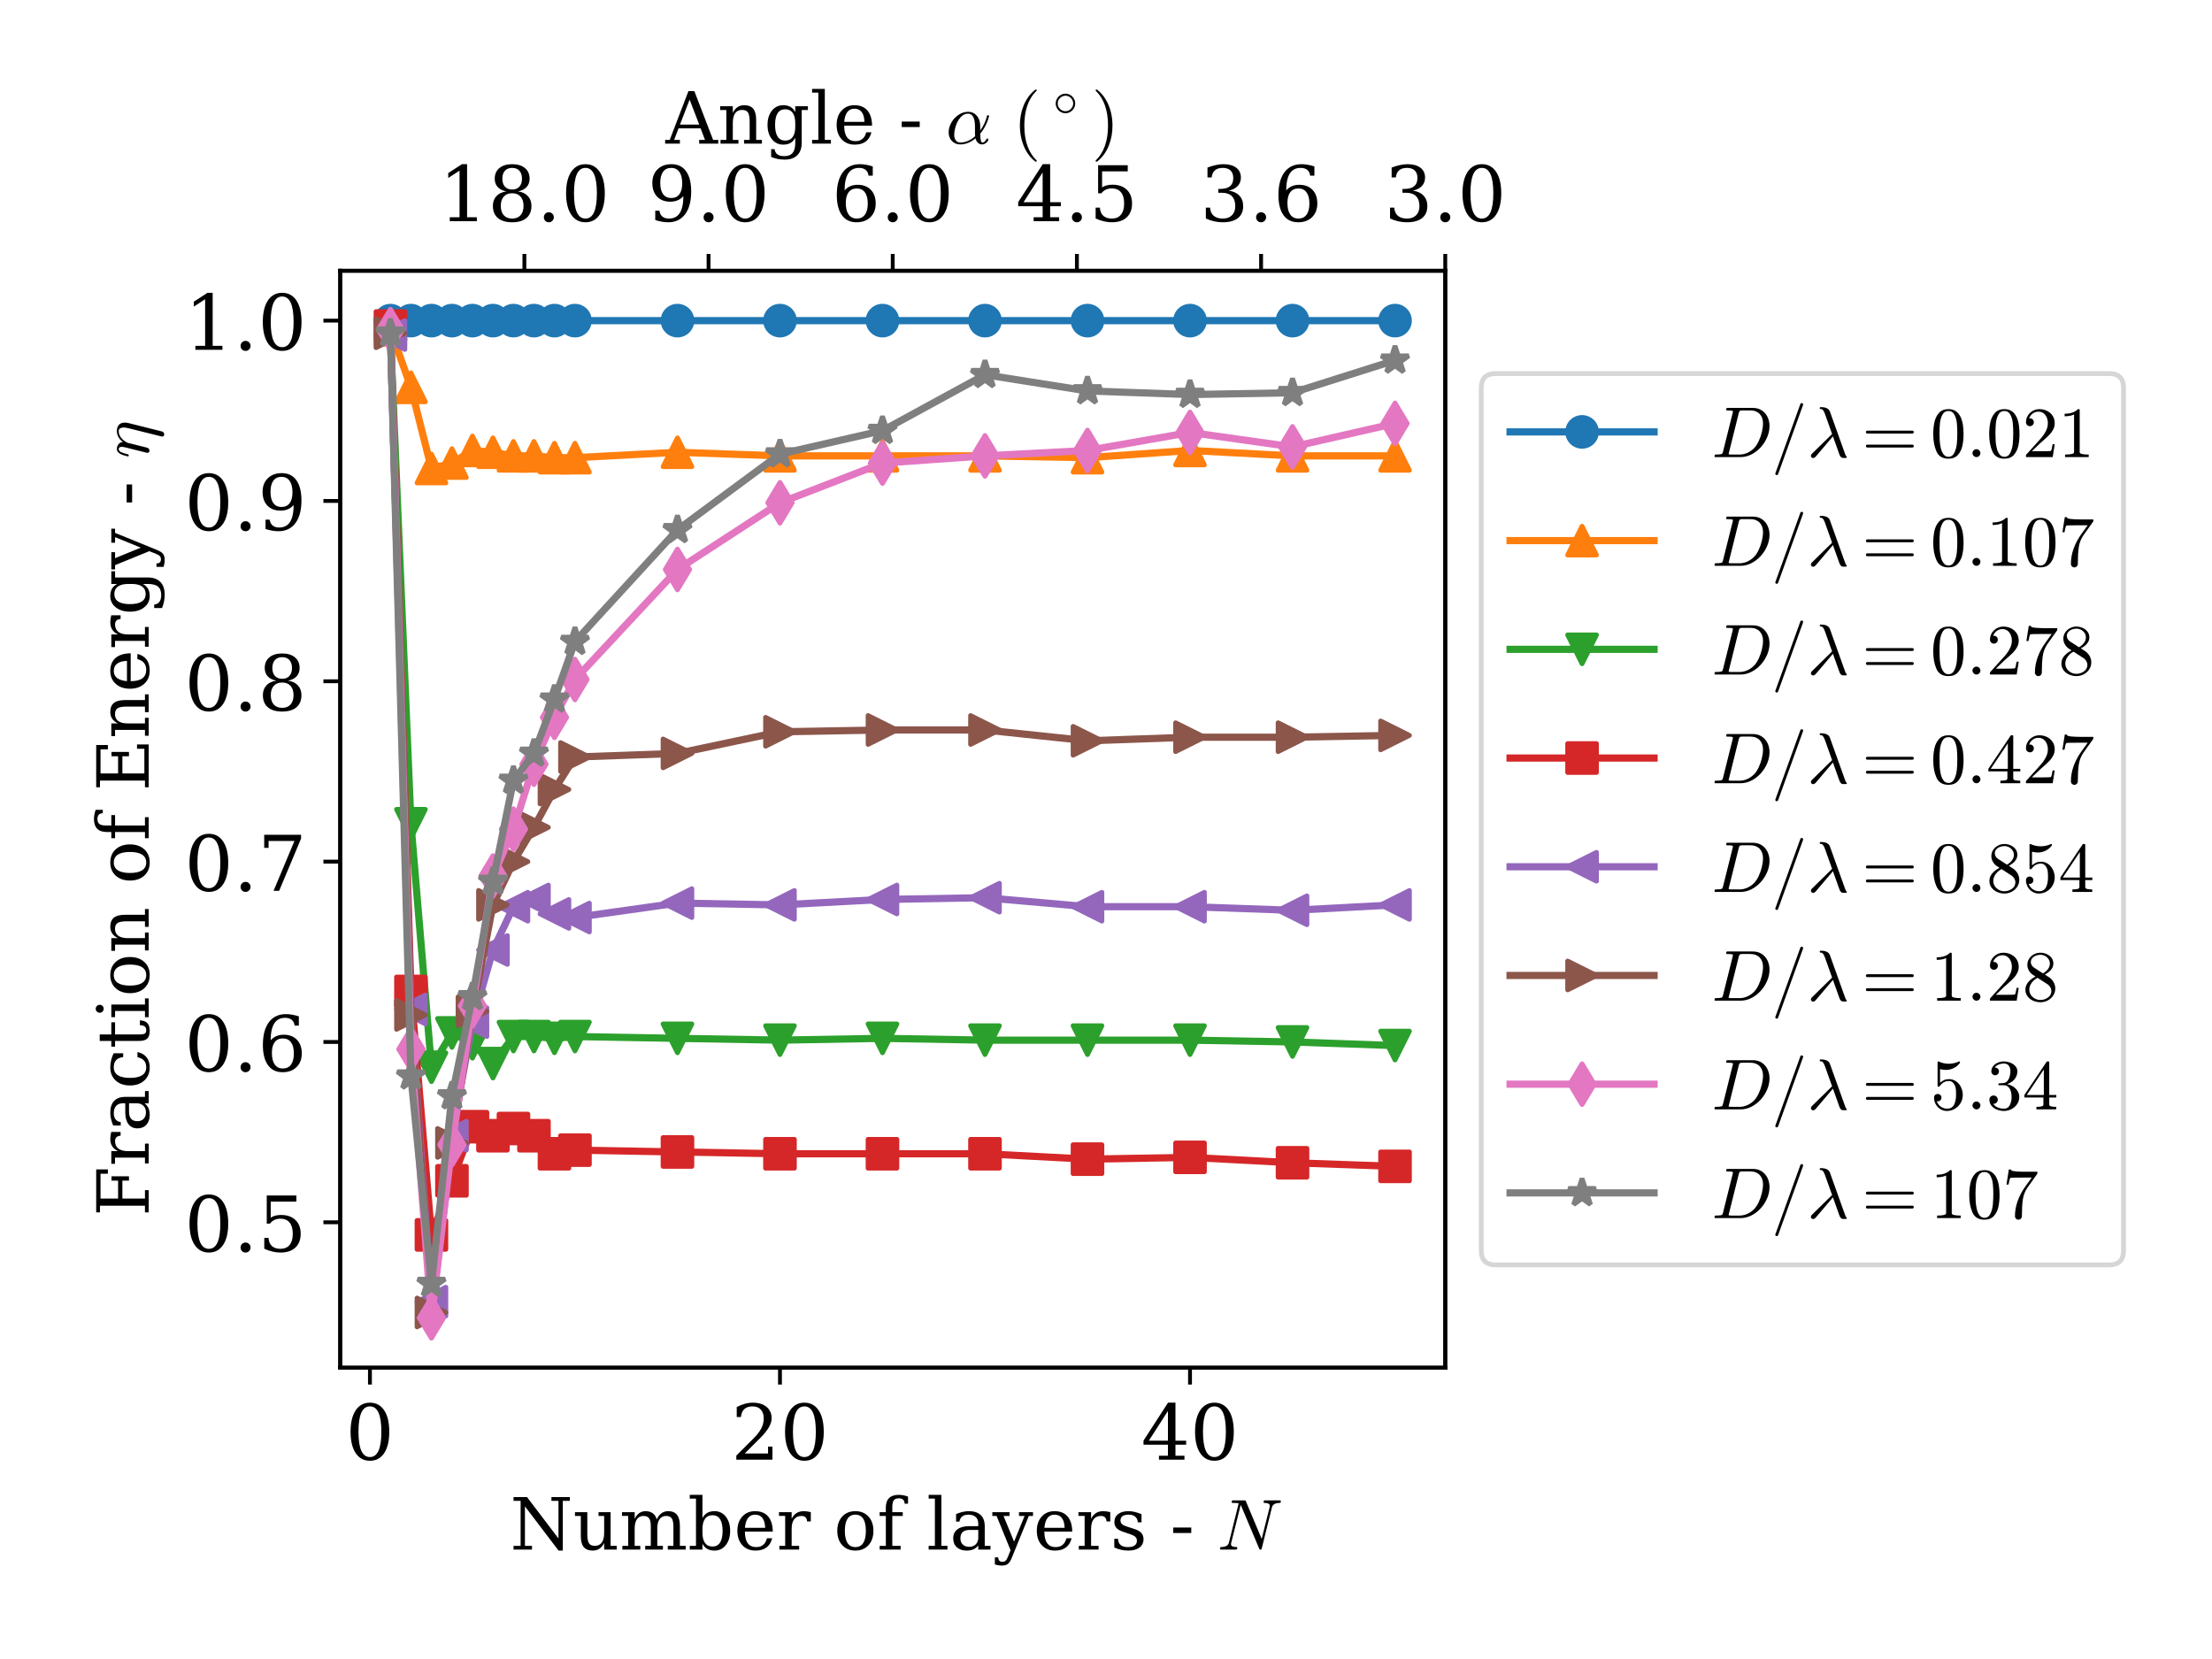 <svg xmlns="http://www.w3.org/2000/svg" xmlns:xlink="http://www.w3.org/1999/xlink" version="1.1" viewBox="0 0 460.8 345.6" viewport="0 0 400px 300px">
 <defs>
  <style type="text/css">
*{stroke-linecap:butt;stroke-linejoin:round;}
  </style>
 </defs>
 <g id="figure_1">
  <g id="patch_1">
   <path d="M 0 345.6  L 460.8 345.6  L 460.8 0  L 0 0  z " style="fill:#ffffff;"/>
  </g>
  <g id="axes_1">
   <g id="patch_2">
    <path d="M 70.873 284.92  L 301.073 284.92  L 301.073 56.405  L 70.873 56.405  z " style="fill:#ffffff;"/>
   </g>
   <g id="matplotlib.axis_1">
    <g id="xtick_1">
     <g id="line2d_1">
      <defs>
       <path d="M 0 0  L 0 3.5  " id="m7d4f6230be" style="stroke:#000000;stroke-width:0.8;"/>
      </defs>
      <g>
       <use style="stroke:#000000;stroke-width:0.8;" x="77.065" xlink:href="#m7d4f6230be" y="284.92"/>
      </g>
     </g>
     <g id="text_1">
      <!-- 0 -->
      <defs>
       <path d="M 31.781 3.422  Q 39.266 3.422 42.969 11.625  Q 46.688 19.828 46.688 36.375  Q 46.688 52.984 42.969 61.188  Q 39.266 69.391 31.781 69.391  Q 24.312 69.391 20.594 61.188  Q 16.891 52.984 16.891 36.375  Q 16.891 19.828 20.594 11.625  Q 24.312 3.422 31.781 3.422  z M 31.781 -1.422  Q 19.922 -1.422 13.25 8.531  Q 6.594 18.5 6.594 36.375  Q 6.594 54.297 13.25 64.25  Q 19.922 74.219 31.781 74.219  Q 43.703 74.219 50.344 64.25  Q 56.984 54.297 56.984 36.375  Q 56.984 18.5 50.344 8.531  Q 43.703 -1.422 31.781 -1.422  z " id="DejaVuSerif-30"/>
      </defs>
      <g transform="translate(71.975 304.077)scale(0.16 -0.16)">
       <use xlink:href="#DejaVuSerif-30"/>
      </g>
     </g>
    </g>
    <g id="xtick_2">
     <g id="line2d_2">
      <g>
       <use style="stroke:#000000;stroke-width:0.8;" x="162.483" xlink:href="#m7d4f6230be" y="284.92"/>
      </g>
     </g>
     <g id="text_2">
      <!-- 20 -->
      <defs>
       <path d="M 12.797 55.516  L 7.328 55.516  L 7.328 68.5  Q 12.547 71.297 17.844 72.75  Q 23.141 74.219 28.219 74.219  Q 39.594 74.219 46.188 68.703  Q 52.781 63.188 52.781 53.719  Q 52.781 43.016 37.844 28.125  Q 36.672 27 36.078 26.422  L 17.672 8.016  L 48.094 8.016  L 48.094 17  L 53.812 17  L 53.812 0  L 6.781 0  L 6.781 5.328  L 28.906 27.391  Q 36.234 34.719 39.359 40.844  Q 42.484 46.969 42.484 53.719  Q 42.484 61.078 38.641 65.234  Q 34.812 69.391 28.078 69.391  Q 21.094 69.391 17.281 65.922  Q 13.484 62.453 12.797 55.516  z " id="DejaVuSerif-32"/>
      </defs>
      <g transform="translate(152.303 304.077)scale(0.16 -0.16)">
       <use xlink:href="#DejaVuSerif-32"/>
       <use x="63.623" xlink:href="#DejaVuSerif-30"/>
      </g>
     </g>
    </g>
    <g id="xtick_3">
     <g id="line2d_3">
      <g>
       <use style="stroke:#000000;stroke-width:0.8;" x="247.901" xlink:href="#m7d4f6230be" y="284.92"/>
      </g>
     </g>
     <g id="text_3">
      <!-- 40 -->
      <defs>
       <path d="M 34.906 24.703  L 34.906 63.484  L 10.016 24.703  z M 56.391 0  L 23.188 0  L 23.188 5.172  L 34.906 5.172  L 34.906 19.484  L 3.078 19.484  L 3.078 24.812  L 35.016 74.219  L 44.672 74.219  L 44.672 24.703  L 58.594 24.703  L 58.594 19.484  L 44.672 19.484  L 44.672 5.172  L 56.391 5.172  z " id="DejaVuSerif-34"/>
      </defs>
      <g transform="translate(237.721 304.077)scale(0.16 -0.16)">
       <use xlink:href="#DejaVuSerif-34"/>
       <use x="63.623" xlink:href="#DejaVuSerif-30"/>
      </g>
     </g>
    </g>
    <g id="text_4">
     <!-- Number of layers - $N$ -->
     <defs>
      <path d="M 4.891 0  L 4.891 5.172  L 14.703 5.172  L 14.703 67.672  L 4.891 67.672  L 4.891 72.906  L 23.578 72.906  L 67.281 15.375  L 67.281 67.672  L 57.516 67.672  L 57.516 72.906  L 83.109 72.906  L 83.109 67.672  L 73.297 67.672  L 73.297 -1.422  L 67.391 -1.422  L 20.703 60.016  L 20.703 5.172  L 30.516 5.172  L 30.516 0  z " id="DejaVuSerif-4e"/>
      <path d="M 35.406 51.906  L 52.203 51.906  L 52.203 5.172  L 60.688 5.172  L 60.688 0  L 43.219 0  L 43.219 9.188  Q 40.719 4 36.766 1.281  Q 32.812 -1.422 27.594 -1.422  Q 18.953 -1.422 14.875 3.484  Q 10.797 8.406 10.797 18.891  L 10.797 46.688  L 2.688 46.688  L 2.688 51.906  L 19.828 51.906  L 19.828 21.688  Q 19.828 12.203 22.141 8.688  Q 24.469 5.172 30.422 5.172  Q 36.672 5.172 39.938 9.766  Q 43.219 14.359 43.219 23.094  L 43.219 46.688  L 35.406 46.688  z " id="DejaVuSerif-75"/>
      <path d="M 51.812 41.797  Q 54.391 47.516 58.422 50.422  Q 62.453 53.328 67.828 53.328  Q 75.984 53.328 79.984 48.266  Q 83.984 43.219 83.984 33.016  L 83.984 5.172  L 92.094 5.172  L 92.094 0  L 67.188 0  L 67.188 5.172  L 75 5.172  L 75 31.984  Q 75 39.938 72.656 43.312  Q 70.312 46.688 64.891 46.688  Q 58.891 46.688 55.734 42.141  Q 52.594 37.594 52.594 28.906  L 52.594 5.172  L 60.406 5.172  L 60.406 0  L 35.797 0  L 35.797 5.172  L 43.609 5.172  L 43.609 32.328  Q 43.609 40.094 41.266 43.391  Q 38.922 46.688 33.5 46.688  Q 27.484 46.688 24.328 42.141  Q 21.188 37.594 21.188 28.906  L 21.188 5.172  L 29 5.172  L 29 0  L 4.109 0  L 4.109 5.172  L 12.203 5.172  L 12.203 46.781  L 3.609 46.781  L 3.609 51.906  L 21.188 51.906  L 21.188 42.672  Q 23.688 47.859 27.531 50.594  Q 31.391 53.328 36.281 53.328  Q 42.328 53.328 46.375 50.312  Q 50.438 47.312 51.812 41.797  z " id="DejaVuSerif-6d"/>
      <path d="M 11.531 5.172  L 11.531 70.797  L 2.875 70.797  L 2.875 75.984  L 20.516 75.984  L 20.516 43.797  Q 23.141 48.688 27.219 51  Q 31.297 53.328 37.312 53.328  Q 46.875 53.328 52.922 45.75  Q 58.984 38.188 58.984 25.984  Q 58.984 13.766 52.922 6.172  Q 46.875 -1.422 37.312 -1.422  Q 31.297 -1.422 27.219 0.891  Q 23.141 3.219 20.516 8.109  L 20.516 0  L 2.875 0  L 2.875 5.172  z M 20.516 23.391  Q 20.516 14.016 24.094 9.109  Q 27.688 4.203 34.516 4.203  Q 41.406 4.203 44.938 9.719  Q 48.484 15.234 48.484 25.984  Q 48.484 36.766 44.938 42.234  Q 41.406 47.703 34.516 47.703  Q 27.688 47.703 24.094 42.766  Q 20.516 37.844 20.516 28.516  z " id="DejaVuSerif-62"/>
      <path d="M 54.203 25  L 15.484 25  L 15.484 24.609  Q 15.484 14.109 19.438 8.766  Q 23.391 3.422 31.109 3.422  Q 37.016 3.422 40.797 6.516  Q 44.578 9.625 46.094 15.719  L 53.328 15.719  Q 51.172 7.172 45.375 2.875  Q 39.594 -1.422 30.172 -1.422  Q 18.797 -1.422 11.891 6.078  Q 4.984 13.578 4.984 25.984  Q 4.984 38.281 11.766 45.797  Q 18.562 53.328 29.594 53.328  Q 41.359 53.328 47.656 46.062  Q 53.953 38.812 54.203 25  z M 43.609 30.172  Q 43.312 39.266 39.766 43.875  Q 36.234 48.484 29.594 48.484  Q 23.391 48.484 19.828 43.844  Q 16.266 39.203 15.484 30.172  z " id="DejaVuSerif-65"/>
      <path d="M 47.797 52  L 47.797 39.016  L 42.625 39.016  Q 42.391 42.875 40.484 44.781  Q 38.578 46.688 34.906 46.688  Q 28.266 46.688 24.719 42.094  Q 21.188 37.5 21.188 28.906  L 21.188 5.172  L 31.594 5.172  L 31.594 0  L 4.109 0  L 4.109 5.172  L 12.203 5.172  L 12.203 46.781  L 3.609 46.781  L 3.609 51.906  L 21.188 51.906  L 21.188 42.672  Q 23.828 48.094 27.969 50.703  Q 32.125 53.328 38.094 53.328  Q 40.281 53.328 42.703 52.984  Q 45.125 52.641 47.797 52  z " id="DejaVuSerif-72"/>
      <path id="DejaVuSerif-20"/>
      <path d="M 30.078 3.422  Q 37.312 3.422 40.984 9.125  Q 44.672 14.844 44.672 25.984  Q 44.672 37.109 40.984 42.797  Q 37.312 48.484 30.078 48.484  Q 22.859 48.484 19.172 42.797  Q 15.484 37.109 15.484 25.984  Q 15.484 14.844 19.188 9.125  Q 22.906 3.422 30.078 3.422  z M 30.078 -1.422  Q 18.75 -1.422 11.859 6.078  Q 4.984 13.578 4.984 25.984  Q 4.984 38.375 11.844 45.844  Q 18.703 53.328 30.078 53.328  Q 41.453 53.328 48.312 45.844  Q 55.172 38.375 55.172 25.984  Q 55.172 13.578 48.312 6.078  Q 41.453 -1.422 30.078 -1.422  z " id="DejaVuSerif-6f"/>
      <path d="M 43.016 63.719  L 38.281 63.719  Q 38.234 67.391 36.203 69.281  Q 34.188 71.188 30.328 71.188  Q 25.297 71.188 23.234 68.422  Q 21.188 65.672 21.188 58.594  L 21.188 51.906  L 35.688 51.906  L 35.688 46.688  L 21.188 46.688  L 21.188 5.172  L 32.719 5.172  L 32.719 0  L 3.609 0  L 3.609 5.172  L 12.203 5.172  L 12.203 46.688  L 3.609 46.688  L 3.609 51.906  L 12.203 51.906  L 12.203 58.406  Q 12.203 67.094 16.719 71.531  Q 21.234 75.984 29.984 75.984  Q 33.25 75.984 36.516 75.391  Q 39.797 74.812 43.016 73.578  z " id="DejaVuSerif-66"/>
      <path d="M 20.516 5.172  L 29 5.172  L 29 0  L 2.875 0  L 2.875 5.172  L 11.531 5.172  L 11.531 70.797  L 2.875 70.797  L 2.875 75.984  L 20.516 75.984  z " id="DejaVuSerif-6c"/>
      <path d="M 39.797 16.312  L 39.797 27.297  L 28.219 27.297  Q 21.531 27.297 18.25 24.406  Q 14.984 21.531 14.984 15.578  Q 14.984 10.156 18.297 6.984  Q 21.625 3.812 27.297 3.812  Q 32.906 3.812 36.344 7.281  Q 39.797 10.75 39.797 16.312  z M 48.781 32.422  L 48.781 5.172  L 56.781 5.172  L 56.781 0  L 39.797 0  L 39.797 5.609  Q 36.812 2 32.906 0.281  Q 29 -1.422 23.781 -1.422  Q 15.141 -1.422 10.062 3.172  Q 4.984 7.766 4.984 15.578  Q 4.984 23.641 10.797 28.078  Q 16.609 32.516 27.203 32.516  L 39.797 32.516  L 39.797 36.078  Q 39.797 42 36.203 45.234  Q 32.625 48.484 26.125 48.484  Q 20.75 48.484 17.578 46.047  Q 14.406 43.609 13.625 38.812  L 8.984 38.812  L 8.984 49.312  Q 13.672 51.312 18.094 52.312  Q 22.516 53.328 26.703 53.328  Q 37.5 53.328 43.141 47.969  Q 48.781 42.625 48.781 32.422  z " id="DejaVuSerif-61"/>
      <path d="M 21.578 -9.516  L 25 -0.875  L 5.609 46.688  L -0.297 46.688  L -0.297 51.906  L 23.578 51.906  L 23.578 46.688  L 15.281 46.688  L 29.891 10.984  L 44.484 46.688  L 36.719 46.688  L 36.719 51.906  L 56.203 51.906  L 56.203 46.688  L 50.391 46.688  L 26.609 -11.719  Q 24.172 -17.781 21.188 -20  Q 18.219 -22.219 12.797 -22.219  Q 10.5 -22.219 8.078 -21.828  Q 5.672 -21.438 3.219 -20.703  L 3.219 -10.797  L 7.812 -10.797  Q 8.109 -14.109 9.5 -15.547  Q 10.891 -17 13.812 -17  Q 16.5 -17 18.141 -15.5  Q 19.781 -14.016 21.578 -9.516  z " id="DejaVuSerif-79"/>
      <path d="M 5.609 2.875  L 5.609 14.984  L 10.797 14.984  Q 10.984 9.188 14.422 6.297  Q 17.875 3.422 24.609 3.422  Q 30.672 3.422 33.844 5.688  Q 37.016 7.953 37.016 12.312  Q 37.016 15.719 34.688 17.812  Q 32.375 19.922 24.906 22.312  L 18.406 24.516  Q 11.719 26.656 8.719 29.875  Q 5.719 33.109 5.719 38.094  Q 5.719 45.219 10.938 49.266  Q 16.156 53.328 25.391 53.328  Q 29.5 53.328 34.031 52.25  Q 38.578 51.172 43.406 49.125  L 43.406 37.797  L 38.234 37.797  Q 38.031 42.828 34.703 45.656  Q 31.391 48.484 25.688 48.484  Q 20.016 48.484 17.109 46.484  Q 14.203 44.484 14.203 40.484  Q 14.203 37.203 16.406 35.219  Q 18.609 33.25 25.203 31.203  L 32.328 29  Q 39.703 26.703 42.938 23.266  Q 46.188 19.828 46.188 14.406  Q 46.188 7.031 40.547 2.797  Q 34.906 -1.422 25 -1.422  Q 19.969 -1.422 15.188 -0.344  Q 10.406 0.734 5.609 2.875  z " id="DejaVuSerif-73"/>
      <path d="M 4.391 30.609  L 29.391 30.609  L 29.391 23  L 4.391 23  z " id="DejaVuSerif-2d"/>
      <path d="M 4.688 0  Q 3.719 0 3.719 1.312  Q 3.766 1.562 3.906 2.172  Q 4.047 2.781 4.312 3.141  Q 4.594 3.516 4.984 3.516  Q 14.547 3.516 16.109 9.625  L 29.688 64.312  Q 26.906 64.797 20.906 64.797  Q 19.922 64.797 19.922 66.109  Q 19.969 66.359 20.109 66.969  Q 20.266 67.578 20.531 67.938  Q 20.797 68.312 21.188 68.312  L 38.484 68.312  Q 39.203 68.312 39.406 67.672  L 61.625 14.797  L 72.703 59.078  Q 72.906 60.156 72.906 60.594  Q 72.906 64.797 65.188 64.797  Q 64.203 64.797 64.203 66.109  Q 64.547 67.391 64.734 67.844  Q 64.938 68.312 65.922 68.312  L 87.312 68.312  Q 88.281 68.312 88.281 67  Q 88.234 66.75 88.078 66.141  Q 87.938 65.531 87.672 65.156  Q 87.406 64.797 87.016 64.797  Q 77.438 64.797 75.875 58.688  L 61.531 0.875  Q 61.188 0 60.5 0  L 59.281 0  Q 58.594 0 58.406 0.688  L 32.906 61.188  L 32.719 61.812  Q 32.516 62.016 32.516 62.109  L 19.281 9.188  Q 19.188 8.938 19.141 8.562  Q 19.094 8.203 19 7.719  Q 19 5.125 21.234 4.312  Q 23.484 3.516 26.812 3.516  Q 27.781 3.516 27.781 2.203  Q 27.438 0.828 27.188 0.406  Q 26.953 0 26.125 0  z " id="Cmmi10-4e"/>
     </defs>
     <g transform="translate(106.248 322.805)scale(0.15 -0.15)">
      <use transform="translate(0 0.016)" xlink:href="#DejaVuSerif-4e"/>
      <use transform="translate(87.5 0.016)" xlink:href="#DejaVuSerif-75"/>
      <use transform="translate(151.904 0.016)" xlink:href="#DejaVuSerif-6d"/>
      <use transform="translate(246.729 0.016)" xlink:href="#DejaVuSerif-62"/>
      <use transform="translate(310.742 0.016)" xlink:href="#DejaVuSerif-65"/>
      <use transform="translate(369.922 0.016)" xlink:href="#DejaVuSerif-72"/>
      <use transform="translate(417.725 0.016)" xlink:href="#DejaVuSerif-20"/>
      <use transform="translate(449.512 0.016)" xlink:href="#DejaVuSerif-6f"/>
      <use transform="translate(509.717 0.016)" xlink:href="#DejaVuSerif-66"/>
      <use transform="translate(546.729 0.016)" xlink:href="#DejaVuSerif-20"/>
      <use transform="translate(578.516 0.016)" xlink:href="#DejaVuSerif-6c"/>
      <use transform="translate(610.498 0.016)" xlink:href="#DejaVuSerif-61"/>
      <use transform="translate(670.117 0.016)" xlink:href="#DejaVuSerif-79"/>
      <use transform="translate(726.611 0.016)" xlink:href="#DejaVuSerif-65"/>
      <use transform="translate(785.791 0.016)" xlink:href="#DejaVuSerif-72"/>
      <use transform="translate(833.594 0.016)" xlink:href="#DejaVuSerif-73"/>
      <use transform="translate(884.912 0.016)" xlink:href="#DejaVuSerif-20"/>
      <use transform="translate(916.699 0.016)" xlink:href="#DejaVuSerif-2d"/>
      <use transform="translate(950.488 0.016)" xlink:href="#DejaVuSerif-20"/>
      <use transform="translate(982.275 0.016)" xlink:href="#Cmmi10-4e"/>
     </g>
    </g>
   </g>
   <g id="matplotlib.axis_2">
    <g id="ytick_1">
     <g id="line2d_4">
      <defs>
       <path d="M 0 0  L -3.5 0  " id="mc4fc013e35" style="stroke:#000000;stroke-width:0.8;"/>
      </defs>
      <g>
       <use style="stroke:#000000;stroke-width:0.8;" x="70.873" xlink:href="#mc4fc013e35" y="254.623"/>
      </g>
     </g>
     <g id="text_5">
      <!-- 0.5 -->
      <defs>
       <path d="M 9.422 5.078  Q 9.422 7.812 11.281 9.719  Q 13.141 11.625 15.922 11.625  Q 18.609 11.625 20.5 9.719  Q 22.406 7.812 22.406 5.078  Q 22.406 2.391 20.5 0.484  Q 18.609 -1.422 15.922 -1.422  Q 13.141 -1.422 11.281 0.453  Q 9.422 2.344 9.422 5.078  z " id="DejaVuSerif-2e"/>
       <path d="M 50.297 72.906  L 50.297 64.891  L 16.891 64.891  L 16.891 44  Q 19.438 45.75 22.828 46.625  Q 26.219 47.516 30.422 47.516  Q 42.234 47.516 49.062 40.969  Q 55.906 34.422 55.906 23.094  Q 55.906 11.531 49 5.047  Q 42.094 -1.422 29.594 -1.422  Q 24.562 -1.422 19.281 -0.188  Q 14.016 1.031 8.5 3.516  L 8.5 17.672  L 14.016 17.672  Q 14.453 10.75 18.422 7.078  Q 22.406 3.422 29.594 3.422  Q 37.312 3.422 41.453 8.5  Q 45.609 13.578 45.609 23.094  Q 45.609 32.562 41.484 37.609  Q 37.359 42.672 29.594 42.672  Q 25.203 42.672 21.844 41.109  Q 18.5 39.547 15.922 36.281  L 11.719 36.281  L 11.719 72.906  z " id="DejaVuSerif-35"/>
      </defs>
      <g transform="translate(38.428 260.702)scale(0.16 -0.16)">
       <use xlink:href="#DejaVuSerif-30"/>
       <use x="63.623" xlink:href="#DejaVuSerif-2e"/>
       <use x="95.41" xlink:href="#DejaVuSerif-35"/>
      </g>
     </g>
    </g>
    <g id="ytick_2">
     <g id="line2d_5">
      <g>
       <use style="stroke:#000000;stroke-width:0.8;" x="70.873" xlink:href="#mc4fc013e35" y="217.057"/>
      </g>
     </g>
     <g id="text_6">
      <!-- 0.6 -->
      <defs>
       <path d="M 32.719 3.422  Q 39.594 3.422 43.297 8.469  Q 47.016 13.531 47.016 23  Q 47.016 32.469 43.297 37.516  Q 39.594 42.578 32.719 42.578  Q 25.734 42.578 22.062 37.688  Q 18.406 32.812 18.406 23.578  Q 18.406 13.875 22.109 8.641  Q 25.828 3.422 32.719 3.422  z M 16.797 40.141  Q 20.125 43.797 24.312 45.594  Q 28.516 47.406 33.797 47.406  Q 44.672 47.406 51 40.859  Q 57.328 34.328 57.328 23  Q 57.328 11.922 50.516 5.25  Q 43.703 -1.422 32.328 -1.422  Q 19.969 -1.422 13.328 7.781  Q 6.688 17 6.688 34.078  Q 6.688 53.219 14.547 63.719  Q 22.406 74.219 36.719 74.219  Q 40.578 74.219 44.828 73.484  Q 49.078 72.75 53.516 71.297  L 53.516 59.281  L 48 59.281  Q 47.406 64.203 44.234 66.797  Q 41.062 69.391 35.688 69.391  Q 26.219 69.391 21.578 62.203  Q 16.938 55.031 16.797 40.141  z " id="DejaVuSerif-36"/>
      </defs>
      <g transform="translate(38.428 223.135)scale(0.16 -0.16)">
       <use xlink:href="#DejaVuSerif-30"/>
       <use x="63.623" xlink:href="#DejaVuSerif-2e"/>
       <use x="95.41" xlink:href="#DejaVuSerif-36"/>
      </g>
     </g>
    </g>
    <g id="ytick_3">
     <g id="line2d_6">
      <g>
       <use style="stroke:#000000;stroke-width:0.8;" x="70.873" xlink:href="#mc4fc013e35" y="179.491"/>
      </g>
     </g>
     <g id="text_7">
      <!-- 0.7 -->
      <defs>
       <path d="M 56.391 67.922  L 27.875 0  L 20.609 0  L 47.797 64.891  L 14.109 64.891  L 14.109 55.906  L 8.406 55.906  L 8.406 72.906  L 56.391 72.906  z " id="DejaVuSerif-37"/>
      </defs>
      <g transform="translate(38.428 185.569)scale(0.16 -0.16)">
       <use xlink:href="#DejaVuSerif-30"/>
       <use x="63.623" xlink:href="#DejaVuSerif-2e"/>
       <use x="95.41" xlink:href="#DejaVuSerif-37"/>
      </g>
     </g>
    </g>
    <g id="ytick_4">
     <g id="line2d_7">
      <g>
       <use style="stroke:#000000;stroke-width:0.8;" x="70.873" xlink:href="#mc4fc013e35" y="141.924"/>
      </g>
     </g>
     <g id="text_8">
      <!-- 0.8 -->
      <defs>
       <path d="M 46.578 19.922  Q 46.578 27.734 42.688 32.047  Q 38.812 36.375 31.781 36.375  Q 24.75 36.375 20.875 32.047  Q 17 27.734 17 19.922  Q 17 12.062 20.875 7.734  Q 24.75 3.422 31.781 3.422  Q 38.812 3.422 42.688 7.734  Q 46.578 12.062 46.578 19.922  z M 44.578 55.328  Q 44.578 61.969 41.203 65.672  Q 37.844 69.391 31.781 69.391  Q 25.781 69.391 22.391 65.672  Q 19 61.969 19 55.328  Q 19 48.641 22.391 44.922  Q 25.781 41.219 31.781 41.219  Q 37.844 41.219 41.203 44.922  Q 44.578 48.641 44.578 55.328  z M 39.312 38.812  Q 47.609 37.703 52.25 32.688  Q 56.891 27.688 56.891 19.922  Q 56.891 9.672 50.391 4.125  Q 43.891 -1.422 31.781 -1.422  Q 19.734 -1.422 13.203 4.125  Q 6.688 9.672 6.688 19.922  Q 6.688 27.688 11.328 32.688  Q 15.969 37.703 24.312 38.812  Q 16.938 40.141 13 44.406  Q 9.078 48.688 9.078 55.328  Q 9.078 64.109 15.125 69.156  Q 21.188 74.219 31.781 74.219  Q 42.391 74.219 48.438 69.156  Q 54.5 64.109 54.5 55.328  Q 54.5 48.688 50.562 44.406  Q 46.625 40.141 39.312 38.812  z " id="DejaVuSerif-38"/>
      </defs>
      <g transform="translate(38.428 148.003)scale(0.16 -0.16)">
       <use xlink:href="#DejaVuSerif-30"/>
       <use x="63.623" xlink:href="#DejaVuSerif-2e"/>
       <use x="95.41" xlink:href="#DejaVuSerif-38"/>
      </g>
     </g>
    </g>
    <g id="ytick_5">
     <g id="line2d_8">
      <g>
       <use style="stroke:#000000;stroke-width:0.8;" x="70.873" xlink:href="#mc4fc013e35" y="104.358"/>
      </g>
     </g>
     <g id="text_9">
      <!-- 0.9 -->
      <defs>
       <path d="M 46.781 32.672  Q 43.5 29 39.25 27.188  Q 35.016 25.391 29.688 25.391  Q 18.844 25.391 12.562 31.938  Q 6.297 38.484 6.297 49.812  Q 6.297 60.891 13.109 67.547  Q 19.922 74.219 31.297 74.219  Q 43.656 74.219 50.266 65.016  Q 56.891 55.812 56.891 38.719  Q 56.891 19.578 49.016 9.078  Q 41.156 -1.422 26.906 -1.422  Q 23.047 -1.422 18.797 -0.688  Q 14.547 0.047 10.109 1.516  L 10.109 13.625  L 15.578 13.625  Q 16.219 8.688 19.391 6.047  Q 22.562 3.422 27.875 3.422  Q 37.359 3.422 41.984 10.562  Q 46.625 17.719 46.781 32.672  z M 30.906 69.391  Q 23.969 69.391 20.281 64.328  Q 16.609 59.281 16.609 49.812  Q 16.609 40.328 20.281 35.25  Q 23.969 30.172 30.906 30.172  Q 37.844 30.172 41.531 35.078  Q 45.219 39.984 45.219 49.219  Q 45.219 58.938 41.5 64.156  Q 37.797 69.391 30.906 69.391  z " id="DejaVuSerif-39"/>
      </defs>
      <g transform="translate(38.428 110.437)scale(0.16 -0.16)">
       <use xlink:href="#DejaVuSerif-30"/>
       <use x="63.623" xlink:href="#DejaVuSerif-2e"/>
       <use x="95.41" xlink:href="#DejaVuSerif-39"/>
      </g>
     </g>
    </g>
    <g id="ytick_6">
     <g id="line2d_9">
      <g>
       <use style="stroke:#000000;stroke-width:0.8;" x="70.873" xlink:href="#mc4fc013e35" y="66.792"/>
      </g>
     </g>
     <g id="text_10">
      <!-- 1.0 -->
      <defs>
       <path d="M 14.203 0  L 14.203 5.172  L 26.906 5.172  L 26.906 65.828  L 12.203 56.297  L 12.203 62.703  L 29.984 74.219  L 36.719 74.219  L 36.719 5.172  L 49.422 5.172  L 49.422 0  z " id="DejaVuSerif-31"/>
      </defs>
      <g transform="translate(38.428 72.871)scale(0.16 -0.16)">
       <use xlink:href="#DejaVuSerif-31"/>
       <use x="63.623" xlink:href="#DejaVuSerif-2e"/>
       <use x="95.41" xlink:href="#DejaVuSerif-30"/>
      </g>
     </g>
    </g>
    <g id="text_11">
     <!-- Fraction of Energy - $\eta$ -->
     <defs>
      <path d="M 5.516 0  L 5.516 5.172  L 14.797 5.172  L 14.797 67.672  L 5.516 67.672  L 5.516 72.906  L 65.188 72.906  L 65.188 56.688  L 59.188 56.688  L 59.188 66.891  L 24.703 66.891  L 24.703 42.484  L 49.609 42.484  L 49.609 51.609  L 55.609 51.609  L 55.609 27.391  L 49.609 27.391  L 49.609 36.531  L 24.703 36.531  L 24.703 5.172  L 36.375 5.172  L 36.375 0  z " id="DejaVuSerif-46"/>
      <path d="M 51.422 15.578  Q 49.516 7.281 44.094 2.922  Q 38.672 -1.422 30.078 -1.422  Q 18.75 -1.422 11.859 6.078  Q 4.984 13.578 4.984 25.984  Q 4.984 38.422 11.859 45.875  Q 18.75 53.328 30.078 53.328  Q 35.016 53.328 39.891 52.172  Q 44.781 51.031 49.703 48.688  L 49.703 35.406  L 44.484 35.406  Q 43.453 42.234 40.016 45.359  Q 36.578 48.484 30.172 48.484  Q 22.906 48.484 19.188 42.844  Q 15.484 37.203 15.484 25.984  Q 15.484 14.75 19.172 9.078  Q 22.859 3.422 30.172 3.422  Q 35.984 3.422 39.453 6.438  Q 42.922 9.469 44.188 15.578  z " id="DejaVuSerif-63"/>
      <path d="M 10.797 46.688  L 2.875 46.688  L 2.875 51.906  L 10.797 51.906  L 10.797 68.016  L 19.828 68.016  L 19.828 51.906  L 36.719 51.906  L 36.719 46.688  L 19.828 46.688  L 19.828 13.719  Q 19.828 7.125 21.094 5.266  Q 22.359 3.422 25.781 3.422  Q 29.297 3.422 30.906 5.484  Q 32.516 7.562 32.625 12.203  L 39.406 12.203  Q 39.016 5.125 35.547 1.844  Q 32.078 -1.422 25 -1.422  Q 17.234 -1.422 14.016 2.016  Q 10.797 5.469 10.797 13.719  z " id="DejaVuSerif-74"/>
      <path d="M 9.719 68.016  Q 9.719 70.266 11.344 71.922  Q 12.984 73.578 15.281 73.578  Q 17.531 73.578 19.156 71.922  Q 20.797 70.266 20.797 68.016  Q 20.797 65.719 19.188 64.109  Q 17.578 62.5 15.281 62.5  Q 12.984 62.5 11.344 64.109  Q 9.719 65.719 9.719 68.016  z M 21.188 5.172  L 29.688 5.172  L 29.688 0  L 3.609 0  L 3.609 5.172  L 12.203 5.172  L 12.203 46.688  L 3.609 46.688  L 3.609 51.906  L 21.188 51.906  z " id="DejaVuSerif-69"/>
      <path d="M 4.109 0  L 4.109 5.172  L 12.203 5.172  L 12.203 46.688  L 3.609 46.688  L 3.609 51.906  L 21.188 51.906  L 21.188 42.672  Q 23.688 47.953 27.656 50.641  Q 31.641 53.328 36.922 53.328  Q 45.516 53.328 49.562 48.391  Q 53.609 43.453 53.609 33.016  L 53.609 5.172  L 61.625 5.172  L 61.625 0  L 36.812 0  L 36.812 5.172  L 44.578 5.172  L 44.578 30.172  Q 44.578 39.703 42.234 43.234  Q 39.891 46.781 33.984 46.781  Q 27.734 46.781 24.453 42.203  Q 21.188 37.641 21.188 28.906  L 21.188 5.172  L 29 5.172  L 29 0  z " id="DejaVuSerif-6e"/>
      <path d="M 5.516 0  L 5.516 5.172  L 14.797 5.172  L 14.797 67.672  L 5.516 67.672  L 5.516 72.906  L 64.203 72.906  L 64.203 56.688  L 58.203 56.688  L 58.203 66.891  L 24.703 66.891  L 24.703 42.484  L 48.578 42.484  L 48.578 51.609  L 54.594 51.609  L 54.594 27.391  L 48.578 27.391  L 48.578 36.531  L 24.703 36.531  L 24.703 6  L 58.984 6  L 58.984 16.219  L 64.984 16.219  L 64.984 0  z " id="DejaVuSerif-45"/>
      <path d="M 52.484 46.688  L 52.484 1.125  Q 52.484 -10.062 46.328 -16.141  Q 40.188 -22.219 28.812 -22.219  Q 23.688 -22.219 19 -21.281  Q 14.312 -20.359 10.016 -18.5  L 10.016 -7.625  L 14.703 -7.625  Q 15.578 -12.703 18.844 -15.047  Q 22.125 -17.391 28.219 -17.391  Q 36.141 -17.391 39.812 -12.922  Q 43.5 -8.453 43.5 1.125  L 43.5 8.109  Q 40.875 3.219 36.797 0.891  Q 32.719 -1.422 26.703 -1.422  Q 17.141 -1.422 11.062 6.172  Q 4.984 13.766 4.984 25.984  Q 4.984 38.188 11.031 45.75  Q 17.094 53.328 26.703 53.328  Q 32.719 53.328 36.797 51  Q 40.875 48.688 43.5 43.797  L 43.5 51.906  L 61.078 51.906  L 61.078 46.688  z M 43.5 28.516  Q 43.5 37.844 39.906 42.766  Q 36.328 47.703 29.5 47.703  Q 22.562 47.703 19.016 42.234  Q 15.484 36.766 15.484 25.984  Q 15.484 15.234 19.016 9.719  Q 22.562 4.203 29.5 4.203  Q 36.328 4.203 39.906 9.109  Q 43.5 14.016 43.5 23.391  z " id="DejaVuSerif-67"/>
      <path d="M 10.688 -1.125  Q 9.469 -1.125 8.594 -0.344  Q 7.719 0.438 7.719 1.703  Q 7.719 2.297 7.812 2.594  L 15.281 32.422  Q 16.016 35.203 16.016 37.312  Q 16.016 41.609 13.094 41.609  Q 9.969 41.609 8.453 37.859  Q 6.938 34.125 5.516 28.422  Q 5.516 28.125 5.219 27.953  Q 4.938 27.781 4.688 27.781  L 3.516 27.781  Q 3.172 27.781 2.922 28.141  Q 2.688 28.516 2.688 28.812  Q 3.766 33.156 4.766 36.172  Q 5.766 39.203 7.891 41.688  Q 10.016 44.188 13.188 44.188  Q 16.891 44.188 19.797 41.844  Q 22.703 39.5 22.703 35.797  Q 25.641 39.703 29.594 41.938  Q 33.547 44.188 38.188 44.188  Q 43.406 44.188 46.547 41.375  Q 49.703 38.578 49.703 33.406  Q 49.703 30.422 49.031 27.875  L 37.406 -18.406  Q 37.109 -19.828 35.938 -20.703  Q 34.766 -21.578 33.297 -21.578  Q 32.078 -21.578 31.203 -20.812  Q 30.328 -20.062 30.328 -18.797  Q 30.328 -18.219 30.422 -18.016  L 41.891 28.078  Q 42.922 32.172 42.922 34.906  Q 42.922 37.703 41.75 39.656  Q 40.578 41.609 37.984 41.609  Q 28.172 41.609 21.688 29.5  L 14.891 2.203  Q 14.547 0.828 13.344 -0.141  Q 12.156 -1.125 10.688 -1.125  z " id="Cmmi10-b4"/>
     </defs>
     <g transform="translate(30.977 253.387)rotate(-90)scale(0.15 -0.15)">
      <use transform="translate(0 0.016)" xlink:href="#DejaVuSerif-46"/>
      <use transform="translate(69.385 0.016)" xlink:href="#DejaVuSerif-72"/>
      <use transform="translate(117.188 0.016)" xlink:href="#DejaVuSerif-61"/>
      <use transform="translate(176.807 0.016)" xlink:href="#DejaVuSerif-63"/>
      <use transform="translate(232.812 0.016)" xlink:href="#DejaVuSerif-74"/>
      <use transform="translate(272.998 0.016)" xlink:href="#DejaVuSerif-69"/>
      <use transform="translate(304.98 0.016)" xlink:href="#DejaVuSerif-6f"/>
      <use transform="translate(365.186 0.016)" xlink:href="#DejaVuSerif-6e"/>
      <use transform="translate(429.59 0.016)" xlink:href="#DejaVuSerif-20"/>
      <use transform="translate(461.377 0.016)" xlink:href="#DejaVuSerif-6f"/>
      <use transform="translate(521.582 0.016)" xlink:href="#DejaVuSerif-66"/>
      <use transform="translate(558.594 0.016)" xlink:href="#DejaVuSerif-20"/>
      <use transform="translate(590.381 0.016)" xlink:href="#DejaVuSerif-45"/>
      <use transform="translate(663.379 0.016)" xlink:href="#DejaVuSerif-6e"/>
      <use transform="translate(727.783 0.016)" xlink:href="#DejaVuSerif-65"/>
      <use transform="translate(786.963 0.016)" xlink:href="#DejaVuSerif-72"/>
      <use transform="translate(834.766 0.016)" xlink:href="#DejaVuSerif-67"/>
      <use transform="translate(898.779 0.016)" xlink:href="#DejaVuSerif-79"/>
      <use transform="translate(955.273 0.016)" xlink:href="#DejaVuSerif-20"/>
      <use transform="translate(987.061 0.016)" xlink:href="#DejaVuSerif-2d"/>
      <use transform="translate(1020.85 0.016)" xlink:href="#DejaVuSerif-20"/>
      <use transform="translate(1052.637 0.016)" xlink:href="#Cmmi10-b4"/>
     </g>
    </g>
   </g>
   <g id="line2d_10">
    <path clip-path="url(#p6135534cf0)" d="M 81.336 66.792  L 85.607 66.792  L 89.878 66.792  L 94.149 66.792  L 98.42 66.792  L 102.691 66.792  L 106.962 66.792  L 111.232 66.792  L 115.503 66.792  L 119.774 66.792  L 141.129 66.792  L 162.483 66.792  L 183.838 66.792  L 205.192 66.792  L 226.546 66.792  L 247.901 66.792  L 269.255 66.792  L 290.61 66.792  " style="fill:none;stroke:#1f77b4;stroke-linecap:square;stroke-width:1.5;"/>
    <defs>
     <path d="M 0 3  C 0.796 3 1.559 2.684 2.121 2.121  C 2.684 1.559 3 0.796 3 0  C 3 -0.796 2.684 -1.559 2.121 -2.121  C 1.559 -2.684 0.796 -3 0 -3  C -0.796 -3 -1.559 -2.684 -2.121 -2.121  C -2.684 -1.559 -3 -0.796 -3 0  C -3 0.796 -2.684 1.559 -2.121 2.121  C -1.559 2.684 -0.796 3 0 3  z " id="m4986fb5697" style="stroke:#1f77b4;"/>
    </defs>
    <g clip-path="url(#p6135534cf0)">
     <use style="fill:#1f77b4;stroke:#1f77b4;" x="81.336" xlink:href="#m4986fb5697" y="66.792"/>
     <use style="fill:#1f77b4;stroke:#1f77b4;" x="85.607" xlink:href="#m4986fb5697" y="66.792"/>
     <use style="fill:#1f77b4;stroke:#1f77b4;" x="89.878" xlink:href="#m4986fb5697" y="66.792"/>
     <use style="fill:#1f77b4;stroke:#1f77b4;" x="94.149" xlink:href="#m4986fb5697" y="66.792"/>
     <use style="fill:#1f77b4;stroke:#1f77b4;" x="98.42" xlink:href="#m4986fb5697" y="66.792"/>
     <use style="fill:#1f77b4;stroke:#1f77b4;" x="102.691" xlink:href="#m4986fb5697" y="66.792"/>
     <use style="fill:#1f77b4;stroke:#1f77b4;" x="106.962" xlink:href="#m4986fb5697" y="66.792"/>
     <use style="fill:#1f77b4;stroke:#1f77b4;" x="111.232" xlink:href="#m4986fb5697" y="66.792"/>
     <use style="fill:#1f77b4;stroke:#1f77b4;" x="115.503" xlink:href="#m4986fb5697" y="66.792"/>
     <use style="fill:#1f77b4;stroke:#1f77b4;" x="119.774" xlink:href="#m4986fb5697" y="66.792"/>
     <use style="fill:#1f77b4;stroke:#1f77b4;" x="141.129" xlink:href="#m4986fb5697" y="66.792"/>
     <use style="fill:#1f77b4;stroke:#1f77b4;" x="162.483" xlink:href="#m4986fb5697" y="66.792"/>
     <use style="fill:#1f77b4;stroke:#1f77b4;" x="183.838" xlink:href="#m4986fb5697" y="66.792"/>
     <use style="fill:#1f77b4;stroke:#1f77b4;" x="205.192" xlink:href="#m4986fb5697" y="66.792"/>
     <use style="fill:#1f77b4;stroke:#1f77b4;" x="226.546" xlink:href="#m4986fb5697" y="66.792"/>
     <use style="fill:#1f77b4;stroke:#1f77b4;" x="247.901" xlink:href="#m4986fb5697" y="66.792"/>
     <use style="fill:#1f77b4;stroke:#1f77b4;" x="269.255" xlink:href="#m4986fb5697" y="66.792"/>
     <use style="fill:#1f77b4;stroke:#1f77b4;" x="290.61" xlink:href="#m4986fb5697" y="66.792"/>
    </g>
   </g>
   <g id="line2d_11">
    <path clip-path="url(#p6135534cf0)" d="M 81.336 68.67  L 85.607 80.692  L 89.878 97.596  L 94.149 96.469  L 98.42 93.84  L 102.691 94.215  L 106.962 94.967  L 111.232 94.967  L 115.503 95.342  L 119.774 95.342  L 141.129 94.215  L 162.483 94.967  L 183.838 94.967  L 205.192 94.967  L 226.546 95.342  L 247.901 93.84  L 269.255 94.967  L 290.61 94.967  " style="fill:none;stroke:#ff7f0e;stroke-linecap:square;stroke-width:1.5;"/>
    <defs>
     <path d="M 0 -3  L -3 3  L 3 3  z " id="m1eee895ade" style="stroke:#ff7f0e;stroke-linejoin:miter;"/>
    </defs>
    <g clip-path="url(#p6135534cf0)">
     <use style="fill:#ff7f0e;stroke:#ff7f0e;stroke-linejoin:miter;" x="81.336" xlink:href="#m1eee895ade" y="68.67"/>
     <use style="fill:#ff7f0e;stroke:#ff7f0e;stroke-linejoin:miter;" x="85.607" xlink:href="#m1eee895ade" y="80.692"/>
     <use style="fill:#ff7f0e;stroke:#ff7f0e;stroke-linejoin:miter;" x="89.878" xlink:href="#m1eee895ade" y="97.596"/>
     <use style="fill:#ff7f0e;stroke:#ff7f0e;stroke-linejoin:miter;" x="94.149" xlink:href="#m1eee895ade" y="96.469"/>
     <use style="fill:#ff7f0e;stroke:#ff7f0e;stroke-linejoin:miter;" x="98.42" xlink:href="#m1eee895ade" y="93.84"/>
     <use style="fill:#ff7f0e;stroke:#ff7f0e;stroke-linejoin:miter;" x="102.691" xlink:href="#m1eee895ade" y="94.215"/>
     <use style="fill:#ff7f0e;stroke:#ff7f0e;stroke-linejoin:miter;" x="106.962" xlink:href="#m1eee895ade" y="94.967"/>
     <use style="fill:#ff7f0e;stroke:#ff7f0e;stroke-linejoin:miter;" x="111.232" xlink:href="#m1eee895ade" y="94.967"/>
     <use style="fill:#ff7f0e;stroke:#ff7f0e;stroke-linejoin:miter;" x="115.503" xlink:href="#m1eee895ade" y="95.342"/>
     <use style="fill:#ff7f0e;stroke:#ff7f0e;stroke-linejoin:miter;" x="119.774" xlink:href="#m1eee895ade" y="95.342"/>
     <use style="fill:#ff7f0e;stroke:#ff7f0e;stroke-linejoin:miter;" x="141.129" xlink:href="#m1eee895ade" y="94.215"/>
     <use style="fill:#ff7f0e;stroke:#ff7f0e;stroke-linejoin:miter;" x="162.483" xlink:href="#m1eee895ade" y="94.967"/>
     <use style="fill:#ff7f0e;stroke:#ff7f0e;stroke-linejoin:miter;" x="183.838" xlink:href="#m1eee895ade" y="94.967"/>
     <use style="fill:#ff7f0e;stroke:#ff7f0e;stroke-linejoin:miter;" x="205.192" xlink:href="#m1eee895ade" y="94.967"/>
     <use style="fill:#ff7f0e;stroke:#ff7f0e;stroke-linejoin:miter;" x="226.546" xlink:href="#m1eee895ade" y="95.342"/>
     <use style="fill:#ff7f0e;stroke:#ff7f0e;stroke-linejoin:miter;" x="247.901" xlink:href="#m1eee895ade" y="93.84"/>
     <use style="fill:#ff7f0e;stroke:#ff7f0e;stroke-linejoin:miter;" x="269.255" xlink:href="#m1eee895ade" y="94.967"/>
     <use style="fill:#ff7f0e;stroke:#ff7f0e;stroke-linejoin:miter;" x="290.61" xlink:href="#m1eee895ade" y="94.967"/>
    </g>
   </g>
   <g id="line2d_12">
    <path clip-path="url(#p6135534cf0)" d="M 81.336 69.797  L 85.607 171.602  L 89.878 222.316  L 94.149 215.178  L 98.42 217.432  L 102.691 221.565  L 106.962 215.93  L 111.232 215.93  L 115.503 216.305  L 119.774 215.93  L 141.129 216.305  L 162.483 216.681  L 183.838 216.305  L 205.192 216.681  L 226.546 216.681  L 247.901 216.681  L 269.255 217.057  L 290.61 217.808  " style="fill:none;stroke:#2ca02c;stroke-linecap:square;stroke-width:1.5;"/>
    <defs>
     <path d="M -0 3  L 3 -3  L -3 -3  z " id="m8e4d1bde8c" style="stroke:#2ca02c;stroke-linejoin:miter;"/>
    </defs>
    <g clip-path="url(#p6135534cf0)">
     <use style="fill:#2ca02c;stroke:#2ca02c;stroke-linejoin:miter;" x="81.336" xlink:href="#m8e4d1bde8c" y="69.797"/>
     <use style="fill:#2ca02c;stroke:#2ca02c;stroke-linejoin:miter;" x="85.607" xlink:href="#m8e4d1bde8c" y="171.602"/>
     <use style="fill:#2ca02c;stroke:#2ca02c;stroke-linejoin:miter;" x="89.878" xlink:href="#m8e4d1bde8c" y="222.316"/>
     <use style="fill:#2ca02c;stroke:#2ca02c;stroke-linejoin:miter;" x="94.149" xlink:href="#m8e4d1bde8c" y="215.178"/>
     <use style="fill:#2ca02c;stroke:#2ca02c;stroke-linejoin:miter;" x="98.42" xlink:href="#m8e4d1bde8c" y="217.432"/>
     <use style="fill:#2ca02c;stroke:#2ca02c;stroke-linejoin:miter;" x="102.691" xlink:href="#m8e4d1bde8c" y="221.565"/>
     <use style="fill:#2ca02c;stroke:#2ca02c;stroke-linejoin:miter;" x="106.962" xlink:href="#m8e4d1bde8c" y="215.93"/>
     <use style="fill:#2ca02c;stroke:#2ca02c;stroke-linejoin:miter;" x="111.232" xlink:href="#m8e4d1bde8c" y="215.93"/>
     <use style="fill:#2ca02c;stroke:#2ca02c;stroke-linejoin:miter;" x="115.503" xlink:href="#m8e4d1bde8c" y="216.305"/>
     <use style="fill:#2ca02c;stroke:#2ca02c;stroke-linejoin:miter;" x="119.774" xlink:href="#m8e4d1bde8c" y="215.93"/>
     <use style="fill:#2ca02c;stroke:#2ca02c;stroke-linejoin:miter;" x="141.129" xlink:href="#m8e4d1bde8c" y="216.305"/>
     <use style="fill:#2ca02c;stroke:#2ca02c;stroke-linejoin:miter;" x="162.483" xlink:href="#m8e4d1bde8c" y="216.681"/>
     <use style="fill:#2ca02c;stroke:#2ca02c;stroke-linejoin:miter;" x="183.838" xlink:href="#m8e4d1bde8c" y="216.305"/>
     <use style="fill:#2ca02c;stroke:#2ca02c;stroke-linejoin:miter;" x="205.192" xlink:href="#m8e4d1bde8c" y="216.681"/>
     <use style="fill:#2ca02c;stroke:#2ca02c;stroke-linejoin:miter;" x="226.546" xlink:href="#m8e4d1bde8c" y="216.681"/>
     <use style="fill:#2ca02c;stroke:#2ca02c;stroke-linejoin:miter;" x="247.901" xlink:href="#m8e4d1bde8c" y="216.681"/>
     <use style="fill:#2ca02c;stroke:#2ca02c;stroke-linejoin:miter;" x="269.255" xlink:href="#m8e4d1bde8c" y="217.057"/>
     <use style="fill:#2ca02c;stroke:#2ca02c;stroke-linejoin:miter;" x="290.61" xlink:href="#m8e4d1bde8c" y="217.808"/>
    </g>
   </g>
   <g id="line2d_13">
    <path clip-path="url(#p6135534cf0)" d="M 81.336 67.919  L 85.607 206.538  L 89.878 257.253  L 94.149 245.983  L 98.42 234.713  L 102.691 236.591  L 106.962 235.088  L 111.232 236.591  L 115.503 240.348  L 119.774 239.596  L 141.129 239.972  L 162.483 240.348  L 183.838 240.348  L 205.192 240.348  L 226.546 241.475  L 247.901 241.099  L 269.255 242.226  L 290.61 242.977  " style="fill:none;stroke:#d62728;stroke-linecap:square;stroke-width:1.5;"/>
    <defs>
     <path d="M -3 3  L 3 3  L 3 -3  L -3 -3  z " id="md287657561" style="stroke:#d62728;stroke-linejoin:miter;"/>
    </defs>
    <g clip-path="url(#p6135534cf0)">
     <use style="fill:#d62728;stroke:#d62728;stroke-linejoin:miter;" x="81.336" xlink:href="#md287657561" y="67.919"/>
     <use style="fill:#d62728;stroke:#d62728;stroke-linejoin:miter;" x="85.607" xlink:href="#md287657561" y="206.538"/>
     <use style="fill:#d62728;stroke:#d62728;stroke-linejoin:miter;" x="89.878" xlink:href="#md287657561" y="257.253"/>
     <use style="fill:#d62728;stroke:#d62728;stroke-linejoin:miter;" x="94.149" xlink:href="#md287657561" y="245.983"/>
     <use style="fill:#d62728;stroke:#d62728;stroke-linejoin:miter;" x="98.42" xlink:href="#md287657561" y="234.713"/>
     <use style="fill:#d62728;stroke:#d62728;stroke-linejoin:miter;" x="102.691" xlink:href="#md287657561" y="236.591"/>
     <use style="fill:#d62728;stroke:#d62728;stroke-linejoin:miter;" x="106.962" xlink:href="#md287657561" y="235.088"/>
     <use style="fill:#d62728;stroke:#d62728;stroke-linejoin:miter;" x="111.232" xlink:href="#md287657561" y="236.591"/>
     <use style="fill:#d62728;stroke:#d62728;stroke-linejoin:miter;" x="115.503" xlink:href="#md287657561" y="240.348"/>
     <use style="fill:#d62728;stroke:#d62728;stroke-linejoin:miter;" x="119.774" xlink:href="#md287657561" y="239.596"/>
     <use style="fill:#d62728;stroke:#d62728;stroke-linejoin:miter;" x="141.129" xlink:href="#md287657561" y="239.972"/>
     <use style="fill:#d62728;stroke:#d62728;stroke-linejoin:miter;" x="162.483" xlink:href="#md287657561" y="240.348"/>
     <use style="fill:#d62728;stroke:#d62728;stroke-linejoin:miter;" x="183.838" xlink:href="#md287657561" y="240.348"/>
     <use style="fill:#d62728;stroke:#d62728;stroke-linejoin:miter;" x="205.192" xlink:href="#md287657561" y="240.348"/>
     <use style="fill:#d62728;stroke:#d62728;stroke-linejoin:miter;" x="226.546" xlink:href="#md287657561" y="241.475"/>
     <use style="fill:#d62728;stroke:#d62728;stroke-linejoin:miter;" x="247.901" xlink:href="#md287657561" y="241.099"/>
     <use style="fill:#d62728;stroke:#d62728;stroke-linejoin:miter;" x="269.255" xlink:href="#md287657561" y="242.226"/>
     <use style="fill:#d62728;stroke:#d62728;stroke-linejoin:miter;" x="290.61" xlink:href="#md287657561" y="242.977"/>
    </g>
   </g>
   <g id="line2d_14">
    <path clip-path="url(#p6135534cf0)" d="M 81.336 69.797  L 85.607 210.295  L 89.878 271.152  L 94.149 236.591  L 98.42 212.924  L 102.691 197.898  L 106.962 188.882  L 111.232 187.379  L 115.503 190.385  L 119.774 191.136  L 141.129 188.131  L 162.483 188.506  L 183.838 187.379  L 205.192 187.004  L 226.546 188.882  L 247.901 188.882  L 269.255 189.633  L 290.61 188.506  " style="fill:none;stroke:#9467bd;stroke-linecap:square;stroke-width:1.5;"/>
    <defs>
     <path d="M -3 -0  L 3 3  L 3 -3  z " id="mf0ba373b76" style="stroke:#9467bd;stroke-linejoin:miter;"/>
    </defs>
    <g clip-path="url(#p6135534cf0)">
     <use style="fill:#9467bd;stroke:#9467bd;stroke-linejoin:miter;" x="81.336" xlink:href="#mf0ba373b76" y="69.797"/>
     <use style="fill:#9467bd;stroke:#9467bd;stroke-linejoin:miter;" x="85.607" xlink:href="#mf0ba373b76" y="210.295"/>
     <use style="fill:#9467bd;stroke:#9467bd;stroke-linejoin:miter;" x="89.878" xlink:href="#mf0ba373b76" y="271.152"/>
     <use style="fill:#9467bd;stroke:#9467bd;stroke-linejoin:miter;" x="94.149" xlink:href="#mf0ba373b76" y="236.591"/>
     <use style="fill:#9467bd;stroke:#9467bd;stroke-linejoin:miter;" x="98.42" xlink:href="#mf0ba373b76" y="212.924"/>
     <use style="fill:#9467bd;stroke:#9467bd;stroke-linejoin:miter;" x="102.691" xlink:href="#mf0ba373b76" y="197.898"/>
     <use style="fill:#9467bd;stroke:#9467bd;stroke-linejoin:miter;" x="106.962" xlink:href="#mf0ba373b76" y="188.882"/>
     <use style="fill:#9467bd;stroke:#9467bd;stroke-linejoin:miter;" x="111.232" xlink:href="#mf0ba373b76" y="187.379"/>
     <use style="fill:#9467bd;stroke:#9467bd;stroke-linejoin:miter;" x="115.503" xlink:href="#mf0ba373b76" y="190.385"/>
     <use style="fill:#9467bd;stroke:#9467bd;stroke-linejoin:miter;" x="119.774" xlink:href="#mf0ba373b76" y="191.136"/>
     <use style="fill:#9467bd;stroke:#9467bd;stroke-linejoin:miter;" x="141.129" xlink:href="#mf0ba373b76" y="188.131"/>
     <use style="fill:#9467bd;stroke:#9467bd;stroke-linejoin:miter;" x="162.483" xlink:href="#mf0ba373b76" y="188.506"/>
     <use style="fill:#9467bd;stroke:#9467bd;stroke-linejoin:miter;" x="183.838" xlink:href="#mf0ba373b76" y="187.379"/>
     <use style="fill:#9467bd;stroke:#9467bd;stroke-linejoin:miter;" x="205.192" xlink:href="#mf0ba373b76" y="187.004"/>
     <use style="fill:#9467bd;stroke:#9467bd;stroke-linejoin:miter;" x="226.546" xlink:href="#mf0ba373b76" y="188.882"/>
     <use style="fill:#9467bd;stroke:#9467bd;stroke-linejoin:miter;" x="247.901" xlink:href="#mf0ba373b76" y="188.882"/>
     <use style="fill:#9467bd;stroke:#9467bd;stroke-linejoin:miter;" x="269.255" xlink:href="#mf0ba373b76" y="189.633"/>
     <use style="fill:#9467bd;stroke:#9467bd;stroke-linejoin:miter;" x="290.61" xlink:href="#mf0ba373b76" y="188.506"/>
    </g>
   </g>
   <g id="line2d_15">
    <path clip-path="url(#p6135534cf0)" d="M 81.336 69.422  L 85.607 211.422  L 89.878 273.406  L 94.149 238.094  L 98.42 210.67  L 102.691 188.506  L 106.962 179.491  L 111.232 172.353  L 115.503 164.464  L 119.774 157.702  L 141.129 156.951  L 162.483 152.443  L 183.838 152.067  L 205.192 152.067  L 226.546 154.321  L 247.901 153.57  L 269.255 153.57  L 290.61 153.194  " style="fill:none;stroke:#8c564b;stroke-linecap:square;stroke-width:1.5;"/>
    <defs>
     <path d="M 3 0  L -3 -3  L -3 3  z " id="md237a61762" style="stroke:#8c564b;stroke-linejoin:miter;"/>
    </defs>
    <g clip-path="url(#p6135534cf0)">
     <use style="fill:#8c564b;stroke:#8c564b;stroke-linejoin:miter;" x="81.336" xlink:href="#md237a61762" y="69.422"/>
     <use style="fill:#8c564b;stroke:#8c564b;stroke-linejoin:miter;" x="85.607" xlink:href="#md237a61762" y="211.422"/>
     <use style="fill:#8c564b;stroke:#8c564b;stroke-linejoin:miter;" x="89.878" xlink:href="#md237a61762" y="273.406"/>
     <use style="fill:#8c564b;stroke:#8c564b;stroke-linejoin:miter;" x="94.149" xlink:href="#md237a61762" y="238.094"/>
     <use style="fill:#8c564b;stroke:#8c564b;stroke-linejoin:miter;" x="98.42" xlink:href="#md237a61762" y="210.67"/>
     <use style="fill:#8c564b;stroke:#8c564b;stroke-linejoin:miter;" x="102.691" xlink:href="#md237a61762" y="188.506"/>
     <use style="fill:#8c564b;stroke:#8c564b;stroke-linejoin:miter;" x="106.962" xlink:href="#md237a61762" y="179.491"/>
     <use style="fill:#8c564b;stroke:#8c564b;stroke-linejoin:miter;" x="111.232" xlink:href="#md237a61762" y="172.353"/>
     <use style="fill:#8c564b;stroke:#8c564b;stroke-linejoin:miter;" x="115.503" xlink:href="#md237a61762" y="164.464"/>
     <use style="fill:#8c564b;stroke:#8c564b;stroke-linejoin:miter;" x="119.774" xlink:href="#md237a61762" y="157.702"/>
     <use style="fill:#8c564b;stroke:#8c564b;stroke-linejoin:miter;" x="141.129" xlink:href="#md237a61762" y="156.951"/>
     <use style="fill:#8c564b;stroke:#8c564b;stroke-linejoin:miter;" x="162.483" xlink:href="#md237a61762" y="152.443"/>
     <use style="fill:#8c564b;stroke:#8c564b;stroke-linejoin:miter;" x="183.838" xlink:href="#md237a61762" y="152.067"/>
     <use style="fill:#8c564b;stroke:#8c564b;stroke-linejoin:miter;" x="205.192" xlink:href="#md237a61762" y="152.067"/>
     <use style="fill:#8c564b;stroke:#8c564b;stroke-linejoin:miter;" x="226.546" xlink:href="#md237a61762" y="154.321"/>
     <use style="fill:#8c564b;stroke:#8c564b;stroke-linejoin:miter;" x="247.901" xlink:href="#md237a61762" y="153.57"/>
     <use style="fill:#8c564b;stroke:#8c564b;stroke-linejoin:miter;" x="269.255" xlink:href="#md237a61762" y="153.57"/>
     <use style="fill:#8c564b;stroke:#8c564b;stroke-linejoin:miter;" x="290.61" xlink:href="#md237a61762" y="153.194"/>
    </g>
   </g>
   <g id="line2d_16">
    <path clip-path="url(#p6135534cf0)" d="M 81.336 68.67  L 85.607 218.559  L 89.878 274.533  L 94.149 238.469  L 98.42 209.543  L 102.691 182.496  L 106.962 172.729  L 111.232 159.205  L 115.503 149.438  L 119.774 141.549  L 141.129 118.633  L 162.483 104.734  L 183.838 96.469  L 205.192 94.967  L 226.546 93.84  L 247.901 90.083  L 269.255 93.088  L 290.61 88.205  " style="fill:none;stroke:#e377c2;stroke-linecap:square;stroke-width:1.5;"/>
    <defs>
     <path d="M -0 4.243  L 2.546 0  L 0 -4.243  L -2.546 -0  z " id="macbae4c310" style="stroke:#e377c2;stroke-linejoin:miter;"/>
    </defs>
    <g clip-path="url(#p6135534cf0)">
     <use style="fill:#e377c2;stroke:#e377c2;stroke-linejoin:miter;" x="81.336" xlink:href="#macbae4c310" y="68.67"/>
     <use style="fill:#e377c2;stroke:#e377c2;stroke-linejoin:miter;" x="85.607" xlink:href="#macbae4c310" y="218.559"/>
     <use style="fill:#e377c2;stroke:#e377c2;stroke-linejoin:miter;" x="89.878" xlink:href="#macbae4c310" y="274.533"/>
     <use style="fill:#e377c2;stroke:#e377c2;stroke-linejoin:miter;" x="94.149" xlink:href="#macbae4c310" y="238.469"/>
     <use style="fill:#e377c2;stroke:#e377c2;stroke-linejoin:miter;" x="98.42" xlink:href="#macbae4c310" y="209.543"/>
     <use style="fill:#e377c2;stroke:#e377c2;stroke-linejoin:miter;" x="102.691" xlink:href="#macbae4c310" y="182.496"/>
     <use style="fill:#e377c2;stroke:#e377c2;stroke-linejoin:miter;" x="106.962" xlink:href="#macbae4c310" y="172.729"/>
     <use style="fill:#e377c2;stroke:#e377c2;stroke-linejoin:miter;" x="111.232" xlink:href="#macbae4c310" y="159.205"/>
     <use style="fill:#e377c2;stroke:#e377c2;stroke-linejoin:miter;" x="115.503" xlink:href="#macbae4c310" y="149.438"/>
     <use style="fill:#e377c2;stroke:#e377c2;stroke-linejoin:miter;" x="119.774" xlink:href="#macbae4c310" y="141.549"/>
     <use style="fill:#e377c2;stroke:#e377c2;stroke-linejoin:miter;" x="141.129" xlink:href="#macbae4c310" y="118.633"/>
     <use style="fill:#e377c2;stroke:#e377c2;stroke-linejoin:miter;" x="162.483" xlink:href="#macbae4c310" y="104.734"/>
     <use style="fill:#e377c2;stroke:#e377c2;stroke-linejoin:miter;" x="183.838" xlink:href="#macbae4c310" y="96.469"/>
     <use style="fill:#e377c2;stroke:#e377c2;stroke-linejoin:miter;" x="205.192" xlink:href="#macbae4c310" y="94.967"/>
     <use style="fill:#e377c2;stroke:#e377c2;stroke-linejoin:miter;" x="226.546" xlink:href="#macbae4c310" y="93.84"/>
     <use style="fill:#e377c2;stroke:#e377c2;stroke-linejoin:miter;" x="247.901" xlink:href="#macbae4c310" y="90.083"/>
     <use style="fill:#e377c2;stroke:#e377c2;stroke-linejoin:miter;" x="269.255" xlink:href="#macbae4c310" y="93.088"/>
     <use style="fill:#e377c2;stroke:#e377c2;stroke-linejoin:miter;" x="290.61" xlink:href="#macbae4c310" y="88.205"/>
    </g>
   </g>
   <g id="line2d_17">
    <path clip-path="url(#p6135534cf0)" d="M 81.336 69.422  L 85.607 224.194  L 89.878 267.395  L 94.149 228.327  L 98.42 207.665  L 102.691 183.623  L 106.962 162.586  L 111.232 156.951  L 115.503 145.681  L 119.774 133.66  L 141.129 110.369  L 162.483 94.591  L 183.838 89.707  L 205.192 78.062  L 226.546 81.443  L 247.901 82.194  L 269.255 81.819  L 290.61 75.057  " style="fill:none;stroke:#7f7f7f;stroke-linecap:square;stroke-width:1.5;"/>
    <defs>
     <path d="M 0 -3  L -0.674 -0.927  L -2.853 -0.927  L -1.09 0.354  L -1.763 2.427  L -0 1.146  L 1.763 2.427  L 1.09 0.354  L 2.853 -0.927  L 0.674 -0.927  z " id="mfa214c5878" style="stroke:#7f7f7f;stroke-linejoin:bevel;"/>
    </defs>
    <g clip-path="url(#p6135534cf0)">
     <use style="fill:#7f7f7f;stroke:#7f7f7f;stroke-linejoin:bevel;" x="81.336" xlink:href="#mfa214c5878" y="69.422"/>
     <use style="fill:#7f7f7f;stroke:#7f7f7f;stroke-linejoin:bevel;" x="85.607" xlink:href="#mfa214c5878" y="224.194"/>
     <use style="fill:#7f7f7f;stroke:#7f7f7f;stroke-linejoin:bevel;" x="89.878" xlink:href="#mfa214c5878" y="267.395"/>
     <use style="fill:#7f7f7f;stroke:#7f7f7f;stroke-linejoin:bevel;" x="94.149" xlink:href="#mfa214c5878" y="228.327"/>
     <use style="fill:#7f7f7f;stroke:#7f7f7f;stroke-linejoin:bevel;" x="98.42" xlink:href="#mfa214c5878" y="207.665"/>
     <use style="fill:#7f7f7f;stroke:#7f7f7f;stroke-linejoin:bevel;" x="102.691" xlink:href="#mfa214c5878" y="183.623"/>
     <use style="fill:#7f7f7f;stroke:#7f7f7f;stroke-linejoin:bevel;" x="106.962" xlink:href="#mfa214c5878" y="162.586"/>
     <use style="fill:#7f7f7f;stroke:#7f7f7f;stroke-linejoin:bevel;" x="111.232" xlink:href="#mfa214c5878" y="156.951"/>
     <use style="fill:#7f7f7f;stroke:#7f7f7f;stroke-linejoin:bevel;" x="115.503" xlink:href="#mfa214c5878" y="145.681"/>
     <use style="fill:#7f7f7f;stroke:#7f7f7f;stroke-linejoin:bevel;" x="119.774" xlink:href="#mfa214c5878" y="133.66"/>
     <use style="fill:#7f7f7f;stroke:#7f7f7f;stroke-linejoin:bevel;" x="141.129" xlink:href="#mfa214c5878" y="110.369"/>
     <use style="fill:#7f7f7f;stroke:#7f7f7f;stroke-linejoin:bevel;" x="162.483" xlink:href="#mfa214c5878" y="94.591"/>
     <use style="fill:#7f7f7f;stroke:#7f7f7f;stroke-linejoin:bevel;" x="183.838" xlink:href="#mfa214c5878" y="89.707"/>
     <use style="fill:#7f7f7f;stroke:#7f7f7f;stroke-linejoin:bevel;" x="205.192" xlink:href="#mfa214c5878" y="78.062"/>
     <use style="fill:#7f7f7f;stroke:#7f7f7f;stroke-linejoin:bevel;" x="226.546" xlink:href="#mfa214c5878" y="81.443"/>
     <use style="fill:#7f7f7f;stroke:#7f7f7f;stroke-linejoin:bevel;" x="247.901" xlink:href="#mfa214c5878" y="82.194"/>
     <use style="fill:#7f7f7f;stroke:#7f7f7f;stroke-linejoin:bevel;" x="269.255" xlink:href="#mfa214c5878" y="81.819"/>
     <use style="fill:#7f7f7f;stroke:#7f7f7f;stroke-linejoin:bevel;" x="290.61" xlink:href="#mfa214c5878" y="75.057"/>
    </g>
   </g>
   <g id="patch_3">
    <path d="M 70.873 284.92  L 70.873 56.405  " style="fill:none;stroke:#000000;stroke-linecap:square;stroke-linejoin:miter;stroke-width:0.8;"/>
   </g>
   <g id="patch_4">
    <path d="M 301.073 284.92  L 301.073 56.405  " style="fill:none;stroke:#000000;stroke-linecap:square;stroke-linejoin:miter;stroke-width:0.8;"/>
   </g>
   <g id="patch_5">
    <path d="M 70.873 284.92  L 301.073 284.92  " style="fill:none;stroke:#000000;stroke-linecap:square;stroke-linejoin:miter;stroke-width:0.8;"/>
   </g>
   <g id="patch_6">
    <path d="M 70.873 56.405  L 301.073 56.405  " style="fill:none;stroke:#000000;stroke-linecap:square;stroke-linejoin:miter;stroke-width:0.8;"/>
   </g>
   <g id="legend_1">
    <g id="patch_7">
     <path d="M 311.573 263.503  L 439.373 263.503  Q 442.373 263.503 442.373 260.503  L 442.373 80.822  Q 442.373 77.822 439.373 77.822  L 311.573 77.822  Q 308.573 77.822 308.573 80.822  L 308.573 260.503  Q 308.573 263.503 311.573 263.503  z " style="fill:#ffffff;opacity:0.8;stroke:#cccccc;stroke-linejoin:miter;"/>
    </g>
    <g id="line2d_18">
     <path d="M 314.573 89.97  L 344.573 89.97  " style="fill:none;stroke:#1f77b4;stroke-linecap:square;stroke-width:1.5;"/>
    </g>
    <g id="line2d_19">
     <g>
      <use style="fill:#1f77b4;stroke:#1f77b4;" x="329.573" xlink:href="#m4986fb5697" y="89.97"/>
     </g>
    </g>
    <g id="text_12">
     <!-- $D/\lambda=0.021$ -->
     <defs>
      <path d="M 4.891 0  Q 3.906 0 3.906 1.312  Q 3.953 1.562 4.094 2.172  Q 4.25 2.781 4.516 3.141  Q 4.781 3.516 5.172 3.516  Q 11.281 3.516 13.719 4.203  Q 14.984 4.641 15.578 6.891  L 29.297 61.812  Q 29.5 62.797 29.5 63.188  Q 29.5 64.266 28.328 64.406  Q 26.422 64.797 21.094 64.797  Q 20.125 64.797 20.125 66.109  Q 20.172 66.359 20.312 66.969  Q 20.453 67.578 20.719 67.938  Q 21 68.312 21.391 68.312  L 57.328 68.312  Q 64.312 68.312 69.531 64.922  Q 74.75 61.531 77.531 55.781  Q 80.328 50.047 80.328 43.109  Q 80.328 35.453 77.141 27.781  Q 73.969 20.125 68.25 13.766  Q 62.547 7.422 55.219 3.703  Q 47.906 0 40.188 0  z M 23.578 4.297  Q 23.578 3.516 27 3.516  L 38.625 3.516  Q 44.188 3.516 49.359 5.812  Q 54.547 8.109 58.594 12.109  Q 62.359 15.875 65.234 21.969  Q 68.109 28.078 69.703 34.719  Q 71.297 41.359 71.297 46.922  Q 71.297 50.984 70.094 54.25  Q 68.891 57.516 66.719 59.859  Q 64.547 62.203 61.281 63.5  Q 58.016 64.797 53.906 64.797  L 42.922 64.797  Q 40.188 64.797 39.297 64.328  Q 38.422 63.875 37.703 61.375  L 24.031 6.5  Q 23.578 5.281 23.578 4.297  z " id="Cmmi10-44"/>
      <path d="M 5.609 -23  Q 5.609 -22.703 5.719 -22.609  L 40.484 73.781  Q 40.672 74.359 41.156 74.672  Q 41.656 75 42.281 75  Q 43.172 75 43.719 74.453  Q 44.281 73.922 44.281 73  L 44.281 72.609  L 9.516 -23.781  Q 8.938 -25 7.625 -25  Q 6.781 -25 6.188 -24.406  Q 5.609 -23.828 5.609 -23  z " id="Cmmi10-3d"/>
      <path d="M 5.078 1.703  Q 5.078 3.172 6.391 4.5  L 34.516 32.078  L 24.609 59.906  Q 23.438 63.094 22.141 64.938  Q 20.844 66.797 18.406 66.797  Q 17.281 66.797 17.281 68.109  Q 17.391 68.703 17.781 69.047  Q 18.172 69.391 18.797 69.391  Q 29.297 69.391 31.5 63.188  L 51.812 6.5  Q 53.125 2.25 54.5 0.781  Q 54.984 0.047 54.984 -0.203  Q 54.984 -1.125 54.203 -1.125  L 48.781 -1.125  Q 46.297 -0.391 44.828 3.219  L 35.688 28.812  L 11.531 0.391  Q 9.719 -1.312 8.297 -1.312  Q 7.031 -1.312 6.047 -0.438  Q 5.078 0.438 5.078 1.703  z " id="Cmmi10-b8"/>
      <path d="M 7.516 13.281  Q 6.688 13.281 6.141 13.906  Q 5.609 14.547 5.609 15.281  Q 5.609 16.109 6.141 16.688  Q 6.688 17.281 7.516 17.281  L 70.312 17.281  Q 71.047 17.281 71.578 16.688  Q 72.125 16.109 72.125 15.281  Q 72.125 14.547 71.578 13.906  Q 71.047 13.281 70.312 13.281  z M 7.516 32.719  Q 6.688 32.719 6.141 33.297  Q 5.609 33.891 5.609 34.719  Q 5.609 35.453 6.141 36.078  Q 6.688 36.719 7.516 36.719  L 70.312 36.719  Q 71.047 36.719 71.578 36.078  Q 72.125 35.453 72.125 34.719  Q 72.125 33.891 71.578 33.297  Q 71.047 32.719 70.312 32.719  z " id="Cmr10-3d"/>
      <path d="M 25 -2.203  Q 12.75 -2.203 8.328 7.875  Q 3.906 17.969 3.906 31.891  Q 3.906 40.578 5.484 48.234  Q 7.078 55.906 11.781 61.25  Q 16.5 66.609 25 66.609  Q 31.594 66.609 35.781 63.375  Q 39.984 60.156 42.188 55.047  Q 44.391 49.953 45.188 44.109  Q 46 38.281 46 31.891  Q 46 23.297 44.406 15.797  Q 42.828 8.297 38.188 3.047  Q 33.547 -2.203 25 -2.203  z M 25 0.391  Q 30.562 0.391 33.297 6.094  Q 36.031 11.812 36.672 18.75  Q 37.312 25.688 37.312 33.5  Q 37.312 41.016 36.672 47.359  Q 36.031 53.719 33.312 58.859  Q 30.609 64.016 25 64.016  Q 19.344 64.016 16.609 58.828  Q 13.875 53.656 13.234 47.328  Q 12.594 41.016 12.594 33.5  Q 12.594 27.938 12.859 23  Q 13.141 18.062 14.312 12.812  Q 15.484 7.562 18.094 3.969  Q 20.703 0.391 25 0.391  z " id="Cmr10-30"/>
      <path d="M 8.406 5.516  Q 8.406 7.766 10.062 9.375  Q 11.719 10.984 13.922 10.984  Q 15.281 10.984 16.594 10.25  Q 17.922 9.516 18.656 8.203  Q 19.391 6.891 19.391 5.516  Q 19.391 3.328 17.766 1.656  Q 16.156 0 13.922 0  Q 11.719 0 10.062 1.656  Q 8.406 3.328 8.406 5.516  z " id="Cmmi10-3a"/>
      <path d="M 4.984 0  L 4.984 2.688  Q 4.984 2.938 5.172 3.219  L 20.703 20.406  Q 24.219 24.219 26.406 26.797  Q 28.609 29.391 30.75 32.766  Q 32.906 36.141 34.156 39.625  Q 35.406 43.109 35.406 47.016  Q 35.406 51.125 33.891 54.859  Q 32.375 58.594 29.375 60.844  Q 26.375 63.094 22.125 63.094  Q 17.781 63.094 14.312 60.469  Q 10.844 57.859 9.422 53.719  Q 9.812 53.812 10.5 53.812  Q 12.75 53.812 14.328 52.297  Q 15.922 50.781 15.922 48.391  Q 15.922 46.094 14.328 44.5  Q 12.75 42.922 10.5 42.922  Q 8.156 42.922 6.562 44.547  Q 4.984 46.188 4.984 48.391  Q 4.984 52.156 6.391 55.438  Q 7.812 58.734 10.469 61.297  Q 13.141 63.875 16.484 65.234  Q 19.828 66.609 23.578 66.609  Q 29.297 66.609 34.219 64.188  Q 39.156 61.766 42.031 57.344  Q 44.922 52.938 44.922 47.016  Q 44.922 42.672 43.016 38.766  Q 41.109 34.859 38.125 31.656  Q 35.156 28.469 30.516 24.406  Q 25.875 20.359 24.422 19  L 13.094 8.109  L 22.703 8.109  Q 29.781 8.109 34.547 8.219  Q 39.312 8.344 39.594 8.594  Q 40.766 9.859 42 17.828  L 44.922 17.828  L 42.094 0  z " id="Cmr10-32"/>
      <path d="M 9.281 0  L 9.281 3.516  Q 21.781 3.516 21.781 6.688  L 21.781 59.188  Q 16.609 56.688 8.688 56.688  L 8.688 60.203  Q 20.953 60.203 27.203 66.609  L 28.609 66.609  Q 28.953 66.609 29.266 66.328  Q 29.594 66.062 29.594 65.719  L 29.594 6.688  Q 29.594 3.516 42.094 3.516  L 42.094 0  z " id="Cmr10-31"/>
     </defs>
     <g transform="translate(356.573 95.22)scale(0.15 -0.15)">
      <use xlink:href="#Cmmi10-44"/>
      <use transform="translate(82.715 0)" xlink:href="#Cmmi10-3d"/>
      <use transform="translate(132.715 0)" xlink:href="#Cmmi10-b8"/>
      <use transform="translate(208.574 0)" xlink:href="#Cmr10-3d"/>
      <use transform="translate(303.818 0)" xlink:href="#Cmr10-30"/>
      <use transform="translate(353.818 0)" xlink:href="#Cmmi10-3a"/>
      <use transform="translate(381.504 0)" xlink:href="#Cmr10-30"/>
      <use transform="translate(431.504 0)" xlink:href="#Cmr10-32"/>
      <use transform="translate(481.504 0)" xlink:href="#Cmr10-31"/>
     </g>
    </g>
    <g id="line2d_20">
     <path d="M 314.573 112.617  L 344.573 112.617  " style="fill:none;stroke:#ff7f0e;stroke-linecap:square;stroke-width:1.5;"/>
    </g>
    <g id="line2d_21">
     <g>
      <use style="fill:#ff7f0e;stroke:#ff7f0e;stroke-linejoin:miter;" x="329.573" xlink:href="#m1eee895ade" y="112.617"/>
     </g>
    </g>
    <g id="text_13">
     <!-- $D/\lambda=0.107$ -->
     <defs>
      <path d="M 17.391 2.594  Q 17.391 8.156 18.359 13.469  Q 19.344 18.797 21.219 24  Q 23.094 29.203 25.75 34.203  Q 28.422 39.203 31.594 43.609  L 40.719 56.297  L 29.297 56.297  Q 11.531 56.297 10.984 55.812  Q 9.672 54.203 8.5 46.578  L 5.609 46.578  L 8.891 67.578  L 11.812 67.578  L 11.812 67.281  Q 11.812 65.484 17.922 64.938  Q 24.031 64.406 29.891 64.406  L 48.484 64.406  L 48.484 61.812  Q 48.484 61.719 48.453 61.672  Q 48.438 61.625 48.391 61.531  L 34.625 42.188  Q 29.547 34.672 28.266 25.484  Q 27 16.312 27 2.594  Q 27 0.641 25.578 -0.781  Q 24.172 -2.203 22.219 -2.203  Q 20.219 -2.203 18.797 -0.781  Q 17.391 0.641 17.391 2.594  z " id="Cmr10-37"/>
     </defs>
     <g transform="translate(356.573 117.867)scale(0.15 -0.15)">
      <use xlink:href="#Cmmi10-44"/>
      <use transform="translate(82.715 0)" xlink:href="#Cmmi10-3d"/>
      <use transform="translate(132.715 0)" xlink:href="#Cmmi10-b8"/>
      <use transform="translate(208.574 0)" xlink:href="#Cmr10-3d"/>
      <use transform="translate(303.818 0)" xlink:href="#Cmr10-30"/>
      <use transform="translate(353.818 0)" xlink:href="#Cmmi10-3a"/>
      <use transform="translate(381.504 0)" xlink:href="#Cmr10-31"/>
      <use transform="translate(431.504 0)" xlink:href="#Cmr10-30"/>
      <use transform="translate(481.504 0)" xlink:href="#Cmr10-37"/>
     </g>
    </g>
    <g id="line2d_22">
     <path d="M 314.573 135.265  L 344.573 135.265  " style="fill:none;stroke:#2ca02c;stroke-linecap:square;stroke-width:1.5;"/>
    </g>
    <g id="line2d_23">
     <g>
      <use style="fill:#2ca02c;stroke:#2ca02c;stroke-linejoin:miter;" x="329.573" xlink:href="#m8e4d1bde8c" y="135.265"/>
     </g>
    </g>
    <g id="text_14">
     <!-- $D/\lambda=0.278$ -->
     <defs>
      <path d="M 4.203 15.188  Q 4.203 21.188 8.156 25.797  Q 12.109 30.422 18.312 33.5  L 14.594 35.891  Q 11.188 38.141 9.031 41.875  Q 6.891 45.609 6.891 49.703  Q 6.891 54.5 9.406 58.344  Q 11.922 62.203 16.094 64.406  Q 20.266 66.609 25 66.609  Q 29.438 66.609 33.562 64.797  Q 37.703 62.984 40.359 59.609  Q 43.016 56.25 43.016 51.609  Q 43.016 48.25 41.422 45.359  Q 39.844 42.484 37.078 40.188  Q 34.328 37.891 31.203 36.281  L 36.922 32.625  Q 40.875 30.031 43.281 25.828  Q 45.703 21.625 45.703 17  Q 45.703 11.578 42.797 7.125  Q 39.891 2.688 35.109 0.234  Q 30.328 -2.203 25 -2.203  Q 19.828 -2.203 15.016 -0.094  Q 10.203 2 7.203 5.984  Q 4.203 9.969 4.203 15.188  z M 9.625 15.188  Q 9.625 11.234 11.797 7.953  Q 13.969 4.688 17.531 2.828  Q 21.094 0.984 25 0.984  Q 30.812 0.984 35.547 4.375  Q 40.281 7.766 40.281 13.375  Q 40.281 15.281 39.516 17.156  Q 38.766 19.047 37.422 20.578  Q 36.078 22.125 34.422 23.094  L 21 31.781  Q 17.875 30.125 15.25 27.578  Q 12.641 25.047 11.125 21.875  Q 9.625 18.703 9.625 15.188  z M 16.5 45.703  L 28.609 37.891  Q 32.812 40.328 35.5 43.797  Q 38.188 47.266 38.188 51.609  Q 38.188 54.984 36.297 57.781  Q 34.422 60.594 31.391 62.156  Q 28.375 63.719 24.906 63.719  Q 21.875 63.719 18.797 62.547  Q 15.719 61.375 13.719 59.047  Q 11.719 56.734 11.719 53.609  Q 11.719 48.922 16.5 45.703  z " id="Cmr10-38"/>
     </defs>
     <g transform="translate(356.573 140.515)scale(0.15 -0.15)">
      <use xlink:href="#Cmmi10-44"/>
      <use transform="translate(82.715 0)" xlink:href="#Cmmi10-3d"/>
      <use transform="translate(132.715 0)" xlink:href="#Cmmi10-b8"/>
      <use transform="translate(208.574 0)" xlink:href="#Cmr10-3d"/>
      <use transform="translate(303.818 0)" xlink:href="#Cmr10-30"/>
      <use transform="translate(353.818 0)" xlink:href="#Cmmi10-3a"/>
      <use transform="translate(381.504 0)" xlink:href="#Cmr10-32"/>
      <use transform="translate(431.504 0)" xlink:href="#Cmr10-37"/>
      <use transform="translate(481.504 0)" xlink:href="#Cmr10-38"/>
     </g>
    </g>
    <g id="line2d_24">
     <path d="M 314.573 157.912  L 344.573 157.912  " style="fill:none;stroke:#d62728;stroke-linecap:square;stroke-width:1.5;"/>
    </g>
    <g id="line2d_25">
     <g>
      <use style="fill:#d62728;stroke:#d62728;stroke-linejoin:miter;" x="329.573" xlink:href="#md287657561" y="157.912"/>
     </g>
    </g>
    <g id="text_15">
     <!-- $D/\lambda=0.427$ -->
     <defs>
      <path d="M 2.781 16.5  L 2.781 20.016  L 33.688 66.109  Q 34.031 66.609 34.719 66.609  L 36.188 66.609  Q 37.312 66.609 37.312 65.484  L 37.312 20.016  L 47.125 20.016  L 47.125 16.5  L 37.312 16.5  L 37.312 6.688  Q 37.312 4.641 40.234 4.078  Q 43.172 3.516 47.016 3.516  L 47.016 0  L 19.484 0  L 19.484 3.516  Q 23.344 3.516 26.266 4.078  Q 29.203 4.641 29.203 6.688  L 29.203 16.5  z M 6.109 20.016  L 29.781 20.016  L 29.781 55.422  z " id="Cmr10-34"/>
     </defs>
     <g transform="translate(356.573 163.162)scale(0.15 -0.15)">
      <use xlink:href="#Cmmi10-44"/>
      <use transform="translate(82.715 0)" xlink:href="#Cmmi10-3d"/>
      <use transform="translate(132.715 0)" xlink:href="#Cmmi10-b8"/>
      <use transform="translate(208.574 0)" xlink:href="#Cmr10-3d"/>
      <use transform="translate(303.818 0)" xlink:href="#Cmr10-30"/>
      <use transform="translate(353.818 0)" xlink:href="#Cmmi10-3a"/>
      <use transform="translate(381.504 0)" xlink:href="#Cmr10-34"/>
      <use transform="translate(431.504 0)" xlink:href="#Cmr10-32"/>
      <use transform="translate(481.504 0)" xlink:href="#Cmr10-37"/>
     </g>
    </g>
    <g id="line2d_26">
     <path d="M 314.573 180.56  L 344.573 180.56  " style="fill:none;stroke:#9467bd;stroke-linecap:square;stroke-width:1.5;"/>
    </g>
    <g id="line2d_27">
     <g>
      <use style="fill:#9467bd;stroke:#9467bd;stroke-linejoin:miter;" x="329.573" xlink:href="#mf0ba373b76" y="180.56"/>
     </g>
    </g>
    <g id="text_16">
     <!-- $D/\lambda=0.854$ -->
     <defs>
      <path d="M 8.688 11.375  Q 9.719 8.453 11.844 6.047  Q 13.969 3.656 16.875 2.312  Q 19.781 0.984 22.906 0.984  Q 30.125 0.984 32.859 6.594  Q 35.594 12.203 35.594 20.219  Q 35.594 23.688 35.469 26.047  Q 35.359 28.422 34.812 30.609  Q 33.891 34.125 31.562 36.766  Q 29.25 39.406 25.875 39.406  Q 22.516 39.406 20.094 38.375  Q 17.672 37.359 16.156 35.984  Q 14.656 34.625 13.484 33.109  Q 12.312 31.594 12.016 31.5  L 10.891 31.5  Q 10.641 31.5 10.266 31.812  Q 9.906 32.125 9.906 32.422  L 9.906 65.828  Q 9.906 66.062 10.219 66.328  Q 10.547 66.609 10.891 66.609  L 11.188 66.609  Q 17.922 63.375 25.484 63.375  Q 32.906 63.375 39.797 66.609  L 40.094 66.609  Q 40.438 66.609 40.719 66.359  Q 41.016 66.109 41.016 65.828  L 41.016 64.891  Q 41.016 64.406 40.828 64.406  Q 37.406 59.859 32.25 57.312  Q 27.094 54.781 21.578 54.781  Q 17.578 54.781 13.375 55.906  L 13.375 37.016  Q 16.703 39.703 19.312 40.844  Q 21.922 42 25.984 42  Q 31.5 42 35.859 38.812  Q 40.234 35.641 42.578 30.531  Q 44.922 25.438 44.922 20.125  Q 44.922 14.109 41.969 8.984  Q 39.016 3.859 33.938 0.828  Q 28.859 -2.203 22.906 -2.203  Q 17.969 -2.203 13.844 0.328  Q 9.719 2.875 7.344 7.172  Q 4.984 11.469 4.984 16.312  Q 4.984 18.562 6.438 19.969  Q 7.906 21.391 10.109 21.391  Q 12.312 21.391 13.797 19.938  Q 15.281 18.5 15.281 16.312  Q 15.281 14.156 13.797 12.672  Q 12.312 11.188 10.109 11.188  Q 9.766 11.188 9.328 11.25  Q 8.891 11.328 8.688 11.375  z " id="Cmr10-35"/>
     </defs>
     <g transform="translate(356.573 185.81)scale(0.15 -0.15)">
      <use xlink:href="#Cmmi10-44"/>
      <use transform="translate(82.715 0)" xlink:href="#Cmmi10-3d"/>
      <use transform="translate(132.715 0)" xlink:href="#Cmmi10-b8"/>
      <use transform="translate(208.574 0)" xlink:href="#Cmr10-3d"/>
      <use transform="translate(303.818 0)" xlink:href="#Cmr10-30"/>
      <use transform="translate(353.818 0)" xlink:href="#Cmmi10-3a"/>
      <use transform="translate(381.504 0)" xlink:href="#Cmr10-38"/>
      <use transform="translate(431.504 0)" xlink:href="#Cmr10-35"/>
      <use transform="translate(481.504 0)" xlink:href="#Cmr10-34"/>
     </g>
    </g>
    <g id="line2d_28">
     <path d="M 314.573 203.208  L 344.573 203.208  " style="fill:none;stroke:#8c564b;stroke-linecap:square;stroke-width:1.5;"/>
    </g>
    <g id="line2d_29">
     <g>
      <use style="fill:#8c564b;stroke:#8c564b;stroke-linejoin:miter;" x="329.573" xlink:href="#md237a61762" y="203.208"/>
     </g>
    </g>
    <g id="text_17">
     <!-- $D/\lambda=1.28$ -->
     <g transform="translate(356.573 208.458)scale(0.15 -0.15)">
      <use xlink:href="#Cmmi10-44"/>
      <use transform="translate(82.715 0)" xlink:href="#Cmmi10-3d"/>
      <use transform="translate(132.715 0)" xlink:href="#Cmmi10-b8"/>
      <use transform="translate(208.574 0)" xlink:href="#Cmr10-3d"/>
      <use transform="translate(303.818 0)" xlink:href="#Cmr10-31"/>
      <use transform="translate(353.818 0)" xlink:href="#Cmmi10-3a"/>
      <use transform="translate(381.504 0)" xlink:href="#Cmr10-32"/>
      <use transform="translate(431.504 0)" xlink:href="#Cmr10-38"/>
     </g>
    </g>
    <g id="line2d_30">
     <path d="M 314.573 225.855  L 344.573 225.855  " style="fill:none;stroke:#e377c2;stroke-linecap:square;stroke-width:1.5;"/>
    </g>
    <g id="line2d_31">
     <g>
      <use style="fill:#e377c2;stroke:#e377c2;stroke-linejoin:miter;" x="329.573" xlink:href="#macbae4c310" y="225.855"/>
     </g>
    </g>
    <g id="text_18">
     <!-- $D/\lambda=5.34$ -->
     <defs>
      <path d="M 9.516 7.719  Q 11.859 4.297 15.812 2.641  Q 19.781 0.984 24.312 0.984  Q 30.125 0.984 32.562 5.938  Q 35.016 10.891 35.016 17.188  Q 35.016 20.016 34.5 22.844  Q 33.984 25.688 32.766 28.125  Q 31.547 30.562 29.422 32.031  Q 27.297 33.5 24.219 33.5  L 17.578 33.5  Q 16.703 33.5 16.703 34.422  L 16.703 35.297  Q 16.703 36.078 17.578 36.078  L 23.094 36.531  Q 26.609 36.531 28.922 39.156  Q 31.25 41.797 32.328 45.578  Q 33.406 49.359 33.406 52.781  Q 33.406 57.562 31.156 60.641  Q 28.906 63.719 24.312 63.719  Q 20.516 63.719 17.047 62.281  Q 13.578 60.844 11.531 57.906  Q 11.719 57.953 11.859 57.984  Q 12.016 58.016 12.203 58.016  Q 14.453 58.016 15.969 56.453  Q 17.484 54.891 17.484 52.688  Q 17.484 50.531 15.969 48.969  Q 14.453 47.406 12.203 47.406  Q 10.016 47.406 8.453 48.969  Q 6.891 50.531 6.891 52.688  Q 6.891 56.984 9.469 60.156  Q 12.062 63.328 16.141 64.969  Q 20.219 66.609 24.312 66.609  Q 27.344 66.609 30.703 65.703  Q 34.078 64.797 36.812 63.109  Q 39.547 61.422 41.281 58.781  Q 43.016 56.156 43.016 52.781  Q 43.016 48.578 41.141 45.016  Q 39.266 41.453 35.984 38.859  Q 32.719 36.281 28.812 35.016  Q 33.156 34.188 37.062 31.734  Q 40.969 29.297 43.328 25.484  Q 45.703 21.688 45.703 17.281  Q 45.703 11.766 42.672 7.297  Q 39.656 2.828 34.719 0.312  Q 29.781 -2.203 24.312 -2.203  Q 19.625 -2.203 14.906 -0.406  Q 10.203 1.375 7.203 4.938  Q 4.203 8.5 4.203 13.484  Q 4.203 15.969 5.859 17.625  Q 7.516 19.281 10.016 19.281  Q 11.625 19.281 12.969 18.531  Q 14.312 17.781 15.062 16.406  Q 15.828 15.047 15.828 13.484  Q 15.828 11.031 14.109 9.375  Q 12.406 7.719 10.016 7.719  z " id="Cmr10-33"/>
     </defs>
     <g transform="translate(356.573 231.105)scale(0.15 -0.15)">
      <use xlink:href="#Cmmi10-44"/>
      <use transform="translate(82.715 0)" xlink:href="#Cmmi10-3d"/>
      <use transform="translate(132.715 0)" xlink:href="#Cmmi10-b8"/>
      <use transform="translate(208.574 0)" xlink:href="#Cmr10-3d"/>
      <use transform="translate(303.818 0)" xlink:href="#Cmr10-35"/>
      <use transform="translate(353.818 0)" xlink:href="#Cmmi10-3a"/>
      <use transform="translate(381.504 0)" xlink:href="#Cmr10-33"/>
      <use transform="translate(431.504 0)" xlink:href="#Cmr10-34"/>
     </g>
    </g>
    <g id="line2d_32">
     <path d="M 314.573 248.503  L 344.573 248.503  " style="fill:none;stroke:#7f7f7f;stroke-linecap:square;stroke-width:1.5;"/>
    </g>
    <g id="line2d_33">
     <g>
      <use style="fill:#7f7f7f;stroke:#7f7f7f;stroke-linejoin:bevel;" x="329.573" xlink:href="#mfa214c5878" y="248.503"/>
     </g>
    </g>
    <g id="text_19">
     <!-- $D/\lambda=107$ -->
     <g transform="translate(356.573 253.753)scale(0.15 -0.15)">
      <use xlink:href="#Cmmi10-44"/>
      <use transform="translate(82.715 0)" xlink:href="#Cmmi10-3d"/>
      <use transform="translate(132.715 0)" xlink:href="#Cmmi10-b8"/>
      <use transform="translate(208.574 0)" xlink:href="#Cmr10-3d"/>
      <use transform="translate(303.818 0)" xlink:href="#Cmr10-31"/>
      <use transform="translate(353.818 0)" xlink:href="#Cmr10-30"/>
      <use transform="translate(403.818 0)" xlink:href="#Cmr10-37"/>
     </g>
    </g>
   </g>
  </g>
  <g id="axes_2">
   <g id="matplotlib.axis_3">
    <g id="xtick_4">
     <g id="line2d_34">
      <defs>
       <path d="M 0 0  L 0 -3.5  " id="mea3716b3eb" style="stroke:#000000;stroke-width:0.8;"/>
      </defs>
      <g>
       <use style="stroke:#000000;stroke-width:0.8;" x="109.239" xlink:href="#mea3716b3eb" y="56.405"/>
      </g>
     </g>
     <g id="text_20">
      <!-- 18.0 -->
      <g transform="translate(91.427 46.078)scale(0.16 -0.16)">
       <use xlink:href="#DejaVuSerif-31"/>
       <use x="63.623" xlink:href="#DejaVuSerif-38"/>
       <use x="127.246" xlink:href="#DejaVuSerif-2e"/>
       <use x="159.033" xlink:href="#DejaVuSerif-30"/>
      </g>
     </g>
    </g>
    <g id="xtick_5">
     <g id="line2d_35">
      <g>
       <use style="stroke:#000000;stroke-width:0.8;" x="147.606" xlink:href="#mea3716b3eb" y="56.405"/>
      </g>
     </g>
     <g id="text_21">
      <!-- 9.0 -->
      <g transform="translate(134.884 46.078)scale(0.16 -0.16)">
       <use xlink:href="#DejaVuSerif-39"/>
       <use x="63.623" xlink:href="#DejaVuSerif-2e"/>
       <use x="95.41" xlink:href="#DejaVuSerif-30"/>
      </g>
     </g>
    </g>
    <g id="xtick_6">
     <g id="line2d_36">
      <g>
       <use style="stroke:#000000;stroke-width:0.8;" x="185.973" xlink:href="#mea3716b3eb" y="56.405"/>
      </g>
     </g>
     <g id="text_22">
      <!-- 6.0 -->
      <g transform="translate(173.25 46.078)scale(0.16 -0.16)">
       <use xlink:href="#DejaVuSerif-36"/>
       <use x="63.623" xlink:href="#DejaVuSerif-2e"/>
       <use x="95.41" xlink:href="#DejaVuSerif-30"/>
      </g>
     </g>
    </g>
    <g id="xtick_7">
     <g id="line2d_37">
      <g>
       <use style="stroke:#000000;stroke-width:0.8;" x="224.34" xlink:href="#mea3716b3eb" y="56.405"/>
      </g>
     </g>
     <g id="text_23">
      <!-- 4.5 -->
      <g transform="translate(211.617 46.078)scale(0.16 -0.16)">
       <use xlink:href="#DejaVuSerif-34"/>
       <use x="63.623" xlink:href="#DejaVuSerif-2e"/>
       <use x="95.41" xlink:href="#DejaVuSerif-35"/>
      </g>
     </g>
    </g>
    <g id="xtick_8">
     <g id="line2d_38">
      <g>
       <use style="stroke:#000000;stroke-width:0.8;" x="262.707" xlink:href="#mea3716b3eb" y="56.405"/>
      </g>
     </g>
     <g id="text_24">
      <!-- 3.6 -->
      <defs>
       <path d="M 9.719 69.828  Q 15.438 71.969 20.672 73.094  Q 25.922 74.219 30.516 74.219  Q 41.219 74.219 47.219 69.594  Q 53.219 64.984 53.219 56.781  Q 53.219 50.203 49.062 45.781  Q 44.922 41.359 37.312 39.797  Q 46.297 38.531 51.25 33.281  Q 56.203 28.031 56.203 19.672  Q 56.203 9.469 49.344 4.016  Q 42.484 -1.422 29.594 -1.422  Q 23.875 -1.422 18.422 -0.188  Q 12.984 1.031 7.625 3.516  L 7.625 17.672  L 13.094 17.672  Q 13.578 10.641 17.828 7.031  Q 22.078 3.422 29.781 3.422  Q 37.25 3.422 41.578 7.734  Q 45.906 12.062 45.906 19.578  Q 45.906 28.172 41.453 32.594  Q 37.016 37.016 28.422 37.016  L 23.781 37.016  L 23.781 42  L 26.219 42  Q 34.766 42 39.031 45.531  Q 43.312 49.078 43.312 56.203  Q 43.312 62.594 39.797 65.984  Q 36.281 69.391 29.688 69.391  Q 23.094 69.391 19.453 66.266  Q 15.828 63.141 15.188 56.984  L 9.719 56.984  z " id="DejaVuSerif-33"/>
      </defs>
      <g transform="translate(249.984 46.078)scale(0.16 -0.16)">
       <use xlink:href="#DejaVuSerif-33"/>
       <use x="63.623" xlink:href="#DejaVuSerif-2e"/>
       <use x="95.41" xlink:href="#DejaVuSerif-36"/>
      </g>
     </g>
    </g>
    <g id="xtick_9">
     <g id="line2d_39">
      <g>
       <use style="stroke:#000000;stroke-width:0.8;" x="301.073" xlink:href="#mea3716b3eb" y="56.405"/>
      </g>
     </g>
     <g id="text_25">
      <!-- 3.0 -->
      <g transform="translate(288.351 46.078)scale(0.16 -0.16)">
       <use xlink:href="#DejaVuSerif-33"/>
       <use x="63.623" xlink:href="#DejaVuSerif-2e"/>
       <use x="95.41" xlink:href="#DejaVuSerif-30"/>
      </g>
     </g>
    </g>
    <g id="text_26">
     <!-- Angle - $\alpha\ (^\circ)$ -->
     <defs>
      <path d="M 20.016 26.422  L 46.781 26.422  L 33.406 61.078  z M -0.594 0  L -0.594 5.172  L 5.812 5.172  L 31.781 72.906  L 39.984 72.906  L 66.016 5.172  L 73.188 5.172  L 73.188 0  L 46.688 0  L 46.688 5.172  L 54.781 5.172  L 48.688 21.188  L 18.016 21.188  L 11.922 5.172  L 19.922 5.172  L 19.922 0  z " id="DejaVuSerif-41"/>
      <path d="M 20.125 -1.125  Q 15.375 -1.125 11.688 1.125  Q 8.016 3.375 6 7.172  Q 4 10.984 4 15.828  Q 4 22.609 7.781 29.25  Q 11.578 35.891 17.844 40.031  Q 24.125 44.188 31 44.188  Q 36.078 44.188 39.938 41.531  Q 43.797 38.875 45.797 34.453  Q 47.797 30.031 47.797 25  L 47.906 18.312  Q 51.312 23.047 53.688 28.141  Q 56.062 33.25 57.328 38.719  Q 57.516 39.312 58.109 39.312  L 59.281 39.312  Q 60.203 39.312 60.203 38.375  Q 60.203 38.281 60.109 38.094  Q 58.938 33.5 57.172 29.266  Q 55.422 25.047 53.047 21.094  Q 50.688 17.141 47.906 13.922  Q 47.906 1.516 50.781 1.516  Q 52.641 1.516 53.828 2.609  Q 55.031 3.719 55.938 5.328  Q 56.844 6.938 57.078 6.984  L 58.297 6.984  Q 59.078 6.984 59.078 6  Q 59.078 3.516 56.219 1.188  Q 53.375 -1.125 50.594 -1.125  Q 46.969 -1.125 44.578 1.219  Q 42.188 3.562 41.312 7.328  Q 36.625 3.328 31.156 1.094  Q 25.688 -1.125 20.125 -1.125  z M 20.312 1.516  Q 31 1.516 40.828 10.297  Q 40.766 10.891 40.672 11.734  Q 40.578 12.594 40.578 12.703  L 40.578 23.484  Q 40.578 41.609 30.812 41.609  Q 24.953 41.609 20.547 36.594  Q 16.156 31.594 13.938 24.625  Q 11.719 17.672 11.719 11.922  Q 11.719 7.562 13.938 4.531  Q 16.156 1.516 20.312 1.516  z " id="Cmmi10-ae"/>
      <path d="M 31 -24.812  Q 25.438 -20.406 21.406 -14.719  Q 17.391 -9.031 14.812 -2.578  Q 12.25 3.859 10.984 10.891  Q 9.719 17.922 9.719 25  Q 9.719 32.172 10.984 39.203  Q 12.25 46.234 14.859 52.734  Q 17.484 59.234 21.531 64.891  Q 25.594 70.562 31 74.812  Q 31 75 31.5 75  L 32.422 75  Q 32.719 75 32.953 74.734  Q 33.203 74.469 33.203 74.125  Q 33.203 73.688 33.016 73.484  Q 28.125 68.703 24.875 63.234  Q 21.625 57.766 19.641 51.578  Q 17.672 45.406 16.797 38.781  Q 15.922 32.172 15.922 25  Q 15.922 -6.781 32.906 -23.297  Q 33.203 -23.578 33.203 -24.125  Q 33.203 -24.359 32.938 -24.672  Q 32.672 -25 32.422 -25  L 31.5 -25  Q 31 -25 31 -24.812  z " id="Cmr10-28"/>
      <path d="M 25 5.609  Q 19.828 5.609 15.359 8.219  Q 10.891 10.844 8.25 15.375  Q 5.609 19.922 5.609 25  Q 5.609 30.078 8.25 34.609  Q 10.891 39.156 15.359 41.766  Q 19.828 44.391 25 44.391  Q 30.172 44.391 34.609 41.75  Q 39.062 39.109 41.672 34.594  Q 44.281 30.078 44.281 25  Q 44.281 19.922 41.672 15.406  Q 39.062 10.891 34.609 8.25  Q 30.172 5.609 25 5.609  z M 25 9.625  Q 31.25 9.625 35.766 14.188  Q 40.281 18.75 40.281 25  Q 40.281 29 38.203 32.594  Q 36.141 36.188 32.625 38.281  Q 29.109 40.375 25 40.375  Q 21.922 40.375 19.141 39.172  Q 16.359 37.984 14.156 35.781  Q 11.969 33.594 10.797 30.828  Q 9.625 28.078 9.625 25  Q 9.625 18.75 14.141 14.188  Q 18.656 9.625 25 9.625  z " id="Cmsy10-b1"/>
      <path d="M 6.5 -25  Q 5.609 -25 5.609 -24.125  Q 5.609 -23.688 5.812 -23.484  Q 22.906 -6.781 22.906 25  Q 22.906 56.781 6 73.297  Q 5.609 73.531 5.609 74.125  Q 5.609 74.469 5.875 74.734  Q 6.156 75 6.5 75  L 7.422 75  Q 7.719 75 7.906 74.812  Q 15.094 69.141 19.875 61.031  Q 24.656 52.938 26.875 43.75  Q 29.109 34.578 29.109 25  Q 29.109 17.922 27.906 11.062  Q 26.703 4.203 24.094 -2.453  Q 21.484 -9.125 17.484 -14.766  Q 13.484 -20.406 7.906 -24.812  Q 7.719 -25 7.422 -25  z " id="Cmr10-29"/>
     </defs>
     <g transform="translate(138.648 29.92)scale(0.15 -0.15)">
      <use transform="translate(0 0.016)" xlink:href="#DejaVuSerif-41"/>
      <use transform="translate(72.217 0.016)" xlink:href="#DejaVuSerif-6e"/>
      <use transform="translate(136.621 0.016)" xlink:href="#DejaVuSerif-67"/>
      <use transform="translate(200.635 0.016)" xlink:href="#DejaVuSerif-6c"/>
      <use transform="translate(232.617 0.016)" xlink:href="#DejaVuSerif-65"/>
      <use transform="translate(291.797 0.016)" xlink:href="#DejaVuSerif-20"/>
      <use transform="translate(323.584 0.016)" xlink:href="#DejaVuSerif-2d"/>
      <use transform="translate(357.373 0.016)" xlink:href="#DejaVuSerif-20"/>
      <use transform="translate(389.16 0.016)" xlink:href="#Cmmi10-ae"/>
      <use transform="translate(482.34 0.016)" xlink:href="#Cmr10-28"/>
      <use transform="translate(537.914 38.28)scale(0.7)" xlink:href="#Cmsy10-b1"/>
      <use transform="translate(591.582 0.016)" xlink:href="#Cmr10-29"/>
     </g>
    </g>
   </g>
   <g id="patch_8">
    <path d="M 70.873 284.92  L 70.873 56.405  " style="fill:none;stroke:#000000;stroke-linecap:square;stroke-linejoin:miter;stroke-width:0.8;"/>
   </g>
   <g id="patch_9">
    <path d="M 301.073 284.92  L 301.073 56.405  " style="fill:none;stroke:#000000;stroke-linecap:square;stroke-linejoin:miter;stroke-width:0.8;"/>
   </g>
   <g id="patch_10">
    <path d="M 70.873 284.92  L 301.073 284.92  " style="fill:none;stroke:#000000;stroke-linecap:square;stroke-linejoin:miter;stroke-width:0.8;"/>
   </g>
   <g id="patch_11">
    <path d="M 70.873 56.405  L 301.073 56.405  " style="fill:none;stroke:#000000;stroke-linecap:square;stroke-linejoin:miter;stroke-width:0.8;"/>
   </g>
  </g>
 </g>
 <defs>
  <clipPath id="p6135534cf0">
   <rect height="228.515" width="230.201" x="70.873" y="56.405"/>
  </clipPath>
 </defs>
</svg>
